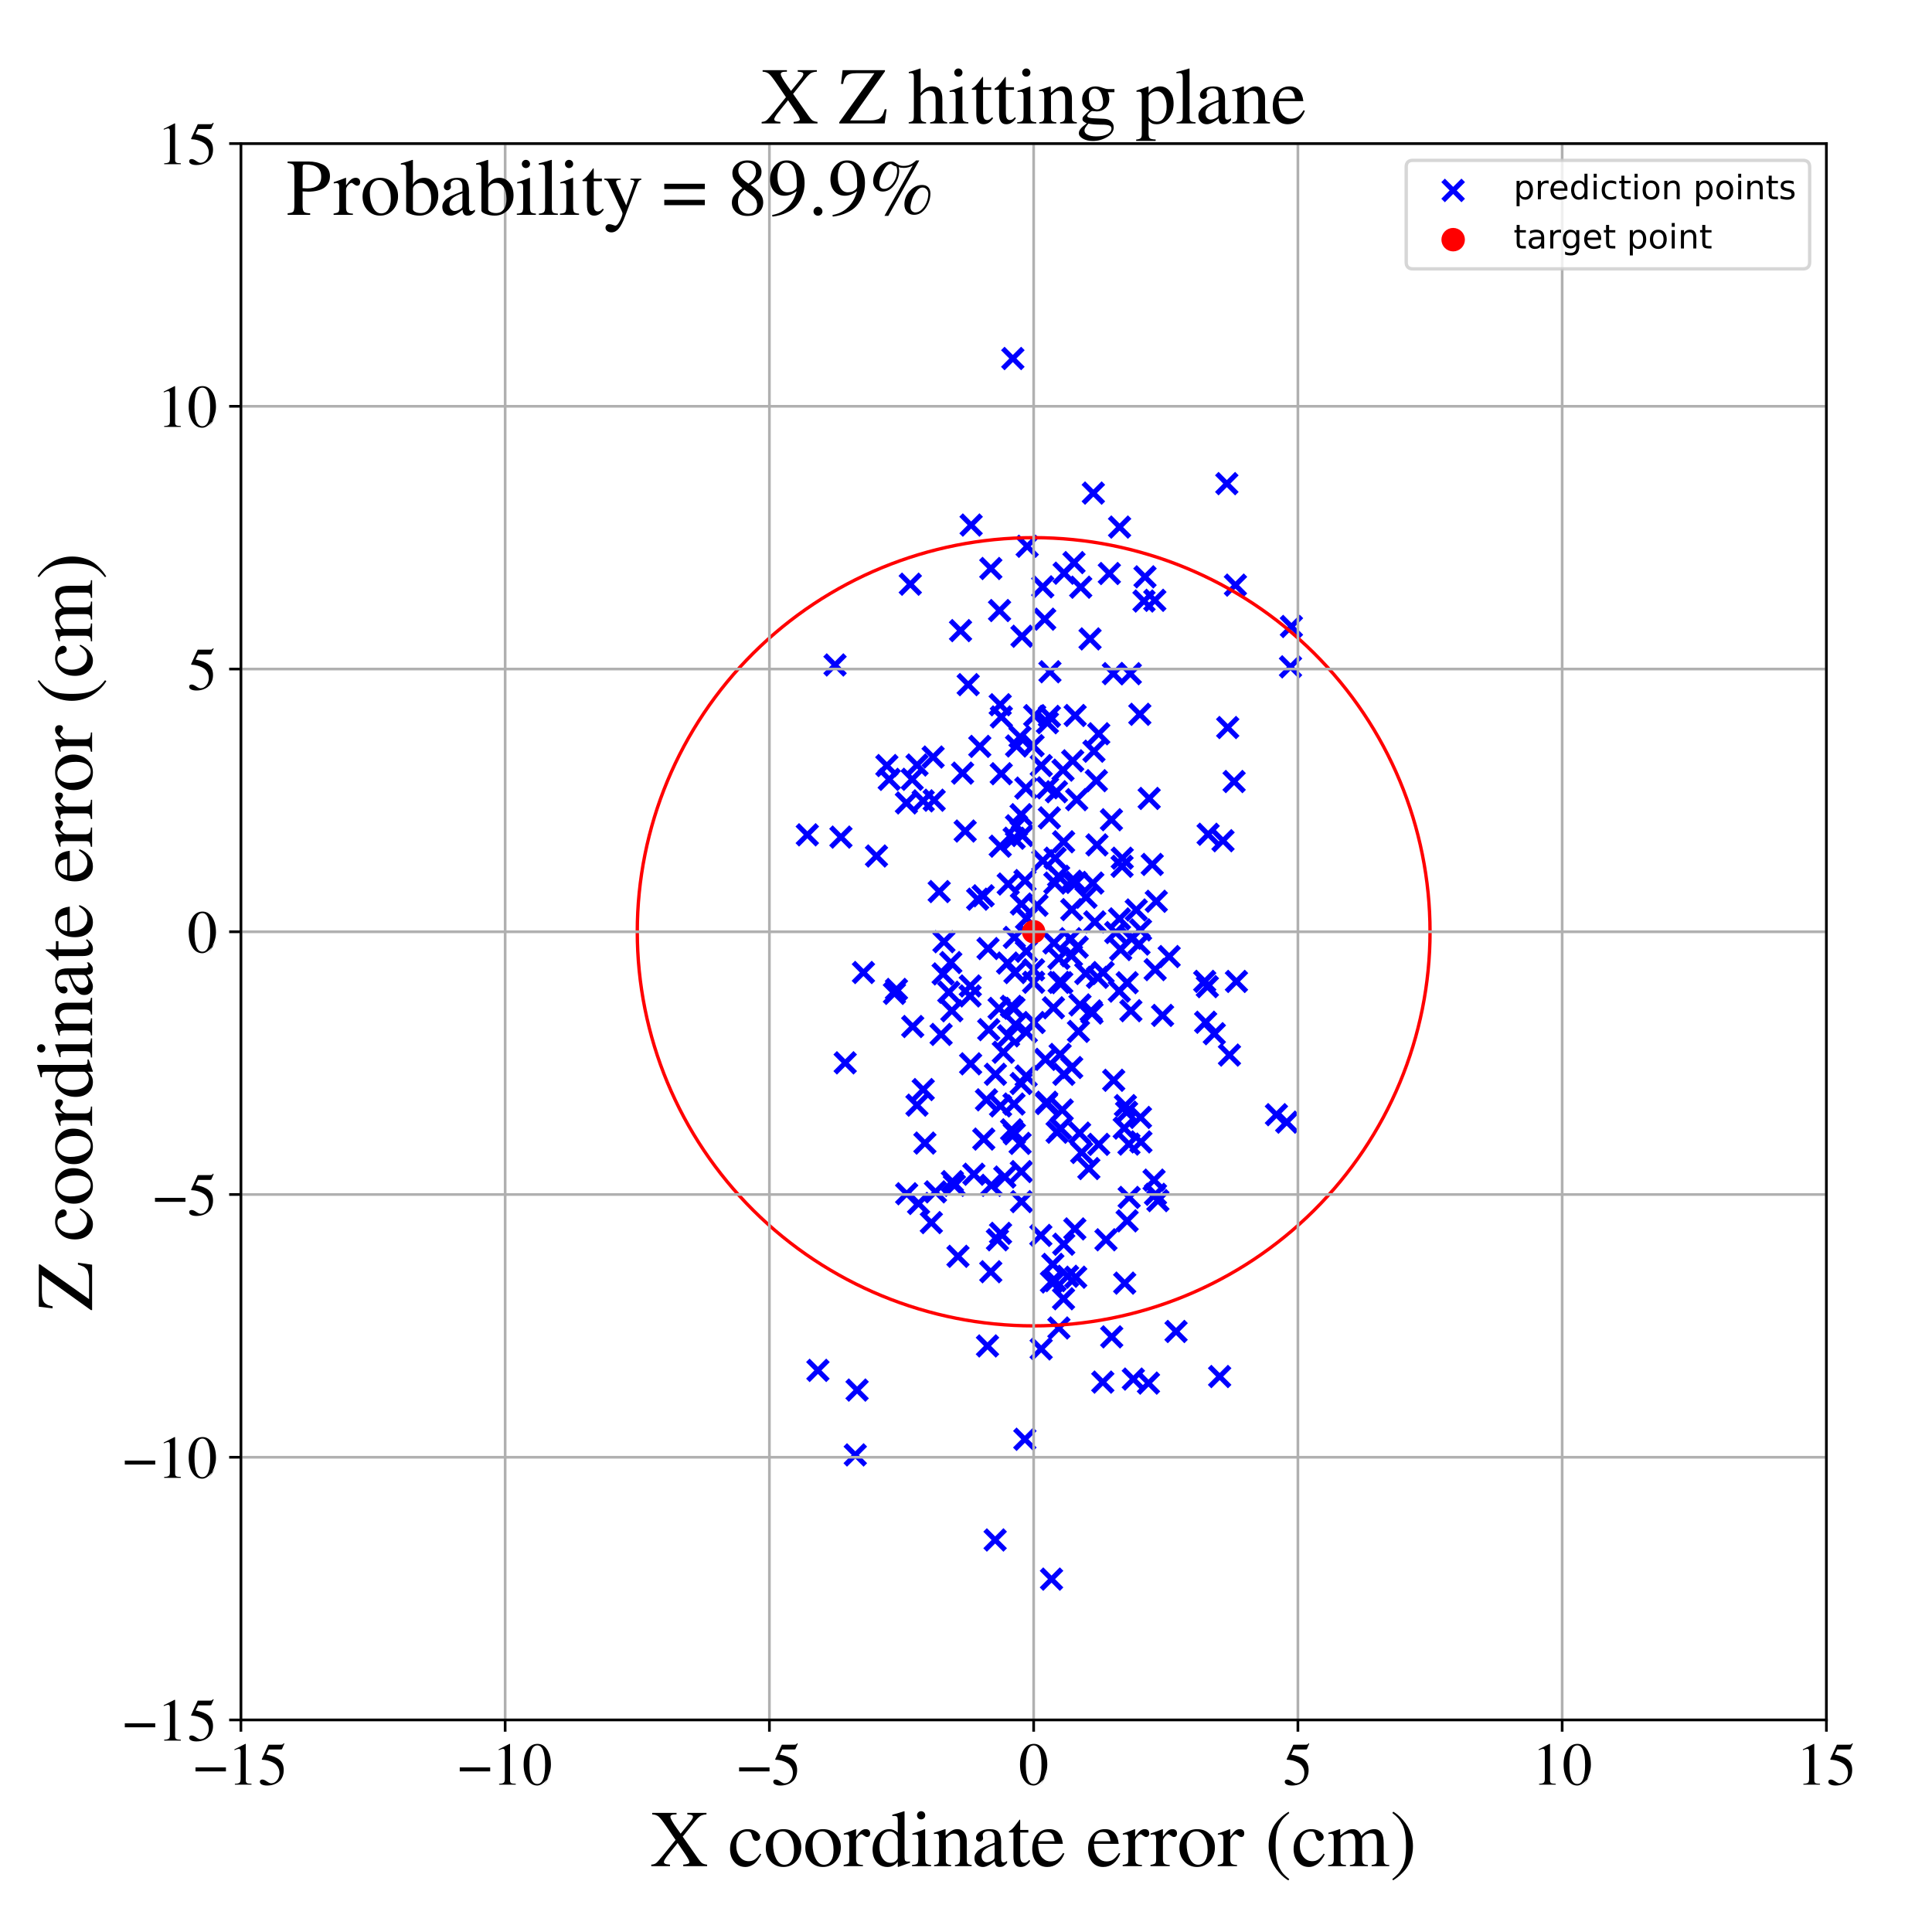 <?xml version="1.0" encoding="utf-8" standalone="no"?>
<!DOCTYPE svg PUBLIC "-//W3C//DTD SVG 1.1//EN"
  "http://www.w3.org/Graphics/SVG/1.1/DTD/svg11.dtd">
<!-- Created with matplotlib (https://matplotlib.org/) -->
<svg height="576pt" version="1.1" viewBox="0 0 576 576" width="576pt" xmlns="http://www.w3.org/2000/svg" xmlns:xlink="http://www.w3.org/1999/xlink">
 <defs>
  <style type="text/css">
*{stroke-linecap:butt;stroke-linejoin:round;}
  </style>
 </defs>
 <g id="figure_1">
  <g id="patch_1">
   <path d="M 0 576 
L 576 576 
L 576 0 
L 0 0 
z
" style="fill:#ffffff;"/>
  </g>
  <g id="axes_1">
   <g id="patch_2">
    <path d="M 71.822 512.784 
L 544.52 512.784 
L 544.52 42.802 
L 71.822 42.802 
z
" style="fill:#ffffff;"/>
   </g>
   <g id="PathCollection_1">
    <defs>
     <path d="M -3 3 
L 3 -3 
M -3 -3 
L 3 3 
" id="ma00d44ead9" style="stroke:#0000ff;stroke-width:1.5;"/>
    </defs>
    <g clip-path="url(#pdd89fa2b88)">
     <use style="fill:#0000ff;stroke:#0000ff;stroke-width:1.5;" x="271.954" xlink:href="#ma00d44ead9" y="232.342"/>
     <use style="fill:#0000ff;stroke:#0000ff;stroke-width:1.5;" x="313.023" xlink:href="#ma00d44ead9" y="200.281"/>
     <use style="fill:#0000ff;stroke:#0000ff;stroke-width:1.5;" x="314.066" xlink:href="#ma00d44ead9" y="300.462"/>
     <use style="fill:#0000ff;stroke:#0000ff;stroke-width:1.5;" x="320.541" xlink:href="#ma00d44ead9" y="213.309"/>
     <use style="fill:#0000ff;stroke:#0000ff;stroke-width:1.5;" x="297.371" xlink:href="#ma00d44ead9" y="369.627"/>
     <use style="fill:#0000ff;stroke:#0000ff;stroke-width:1.5;" x="300.688" xlink:href="#ma00d44ead9" y="308.827"/>
     <use style="fill:#0000ff;stroke:#0000ff;stroke-width:1.5;" x="331.939" xlink:href="#ma00d44ead9" y="200.83"/>
     <use style="fill:#0000ff;stroke:#0000ff;stroke-width:1.5;" x="319.389" xlink:href="#ma00d44ead9" y="262.715"/>
     <use style="fill:#0000ff;stroke:#0000ff;stroke-width:1.5;" x="289.202" xlink:href="#ma00d44ead9" y="296.928"/>
     <use style="fill:#0000ff;stroke:#0000ff;stroke-width:1.5;" x="298.003" xlink:href="#ma00d44ead9" y="182.026"/>
     <use style="fill:#0000ff;stroke:#0000ff;stroke-width:1.5;" x="304.518" xlink:href="#ma00d44ead9" y="269.518"/>
     <use style="fill:#0000ff;stroke:#0000ff;stroke-width:1.5;" x="288.655" xlink:href="#ma00d44ead9" y="204.114"/>
     <use style="fill:#0000ff;stroke:#0000ff;stroke-width:1.5;" x="313.475" xlink:href="#ma00d44ead9" y="382.206"/>
     <use style="fill:#0000ff;stroke:#0000ff;stroke-width:1.5;" x="315.611" xlink:href="#ma00d44ead9" y="261.237"/>
     <use style="fill:#0000ff;stroke:#0000ff;stroke-width:1.5;" x="334.112" xlink:href="#ma00d44ead9" y="283.098"/>
     <use style="fill:#0000ff;stroke:#0000ff;stroke-width:1.5;" x="296.688" xlink:href="#ma00d44ead9" y="459.121"/>
     <use style="fill:#0000ff;stroke:#0000ff;stroke-width:1.5;" x="315.161" xlink:href="#ma00d44ead9" y="337.556"/>
     <use style="fill:#0000ff;stroke:#0000ff;stroke-width:1.5;" x="328.878" xlink:href="#ma00d44ead9" y="289.959"/>
     <use style="fill:#0000ff;stroke:#0000ff;stroke-width:1.5;" x="308.136" xlink:href="#ma00d44ead9" y="289.127"/>
     <use style="fill:#0000ff;stroke:#0000ff;stroke-width:1.5;" x="291.478" xlink:href="#ma00d44ead9" y="268.08"/>
     <use style="fill:#0000ff;stroke:#0000ff;stroke-width:1.5;" x="299.123" xlink:href="#ma00d44ead9" y="313.714"/>
     <use style="fill:#0000ff;stroke:#0000ff;stroke-width:1.5;" x="319.535" xlink:href="#ma00d44ead9" y="271.19"/>
     <use style="fill:#0000ff;stroke:#0000ff;stroke-width:1.5;" x="359.447" xlink:href="#ma00d44ead9" y="304.769"/>
     <use style="fill:#0000ff;stroke:#0000ff;stroke-width:1.5;" x="310.408" xlink:href="#ma00d44ead9" y="402.167"/>
     <use style="fill:#0000ff;stroke:#0000ff;stroke-width:1.5;" x="327.037" xlink:href="#ma00d44ead9" y="251.897"/>
     <use style="fill:#0000ff;stroke:#0000ff;stroke-width:1.5;" x="278.508" xlink:href="#ma00d44ead9" y="238.575"/>
     <use style="fill:#0000ff;stroke:#0000ff;stroke-width:1.5;" x="327.568" xlink:href="#ma00d44ead9" y="341.176"/>
     <use style="fill:#0000ff;stroke:#0000ff;stroke-width:1.5;" x="330.736" xlink:href="#ma00d44ead9" y="170.988"/>
     <use style="fill:#0000ff;stroke:#0000ff;stroke-width:1.5;" x="320.71" xlink:href="#ma00d44ead9" y="380.78"/>
     <use style="fill:#0000ff;stroke:#0000ff;stroke-width:1.5;" x="344.065" xlink:href="#ma00d44ead9" y="351.84"/>
     <use style="fill:#0000ff;stroke:#0000ff;stroke-width:1.5;" x="325.303" xlink:href="#ma00d44ead9" y="301.39"/>
     <use style="fill:#0000ff;stroke:#0000ff;stroke-width:1.5;" x="335.878" xlink:href="#ma00d44ead9" y="331.579"/>
     <use style="fill:#0000ff;stroke:#0000ff;stroke-width:1.5;" x="340.151" xlink:href="#ma00d44ead9" y="340.444"/>
     <use style="fill:#0000ff;stroke:#0000ff;stroke-width:1.5;" x="293.298" xlink:href="#ma00d44ead9" y="339.605"/>
     <use style="fill:#0000ff;stroke:#0000ff;stroke-width:1.5;" x="298.508" xlink:href="#ma00d44ead9" y="230.676"/>
     <use style="fill:#0000ff;stroke:#0000ff;stroke-width:1.5;" x="331.446" xlink:href="#ma00d44ead9" y="398.566"/>
     <use style="fill:#0000ff;stroke:#0000ff;stroke-width:1.5;" x="329.727" xlink:href="#ma00d44ead9" y="369.625"/>
     <use style="fill:#0000ff;stroke:#0000ff;stroke-width:1.5;" x="316.687" xlink:href="#ma00d44ead9" y="330.933"/>
     <use style="fill:#0000ff;stroke:#0000ff;stroke-width:1.5;" x="250.716" xlink:href="#ma00d44ead9" y="249.573"/>
     <use style="fill:#0000ff;stroke:#0000ff;stroke-width:1.5;" x="261.314" xlink:href="#ma00d44ead9" y="255.204"/>
     <use style="fill:#0000ff;stroke:#0000ff;stroke-width:1.5;" x="336.035" xlink:href="#ma00d44ead9" y="363.981"/>
     <use style="fill:#0000ff;stroke:#0000ff;stroke-width:1.5;" x="316.064" xlink:href="#ma00d44ead9" y="314.362"/>
     <use style="fill:#0000ff;stroke:#0000ff;stroke-width:1.5;" x="304.492" xlink:href="#ma00d44ead9" y="349.291"/>
     <use style="fill:#0000ff;stroke:#0000ff;stroke-width:1.5;" x="305.58" xlink:href="#ma00d44ead9" y="262.527"/>
     <use style="fill:#0000ff;stroke:#0000ff;stroke-width:1.5;" x="310.437" xlink:href="#ma00d44ead9" y="228.253"/>
     <use style="fill:#0000ff;stroke:#0000ff;stroke-width:1.5;" x="240.692" xlink:href="#ma00d44ead9" y="248.893"/>
     <use style="fill:#0000ff;stroke:#0000ff;stroke-width:1.5;" x="302.41" xlink:href="#ma00d44ead9" y="338.018"/>
     <use style="fill:#0000ff;stroke:#0000ff;stroke-width:1.5;" x="308.479" xlink:href="#ma00d44ead9" y="213.355"/>
     <use style="fill:#0000ff;stroke:#0000ff;stroke-width:1.5;" x="345.21" xlink:href="#ma00d44ead9" y="357.955"/>
     <use style="fill:#0000ff;stroke:#0000ff;stroke-width:1.5;" x="344.736" xlink:href="#ma00d44ead9" y="268.711"/>
     <use style="fill:#0000ff;stroke:#0000ff;stroke-width:1.5;" x="343.528" xlink:href="#ma00d44ead9" y="257.72"/>
     <use style="fill:#0000ff;stroke:#0000ff;stroke-width:1.5;" x="313.885" xlink:href="#ma00d44ead9" y="376.963"/>
     <use style="fill:#0000ff;stroke:#0000ff;stroke-width:1.5;" x="301.965" xlink:href="#ma00d44ead9" y="106.886"/>
     <use style="fill:#0000ff;stroke:#0000ff;stroke-width:1.5;" x="280.01" xlink:href="#ma00d44ead9" y="265.81"/>
     <use style="fill:#0000ff;stroke:#0000ff;stroke-width:1.5;" x="336.054" xlink:href="#ma00d44ead9" y="292.982"/>
     <use style="fill:#0000ff;stroke:#0000ff;stroke-width:1.5;" x="302.308" xlink:href="#ma00d44ead9" y="329.153"/>
     <use style="fill:#0000ff;stroke:#0000ff;stroke-width:1.5;" x="298.534" xlink:href="#ma00d44ead9" y="213.752"/>
     <use style="fill:#0000ff;stroke:#0000ff;stroke-width:1.5;" x="298.302" xlink:href="#ma00d44ead9" y="329.715"/>
     <use style="fill:#0000ff;stroke:#0000ff;stroke-width:1.5;" x="294.409" xlink:href="#ma00d44ead9" y="401.271"/>
     <use style="fill:#0000ff;stroke:#0000ff;stroke-width:1.5;" x="368.327" xlink:href="#ma00d44ead9" y="174.451"/>
     <use style="fill:#0000ff;stroke:#0000ff;stroke-width:1.5;" x="283.935" xlink:href="#ma00d44ead9" y="352.279"/>
     <use style="fill:#0000ff;stroke:#0000ff;stroke-width:1.5;" x="290.341" xlink:href="#ma00d44ead9" y="350.082"/>
     <use style="fill:#0000ff;stroke:#0000ff;stroke-width:1.5;" x="326.864" xlink:href="#ma00d44ead9" y="232.751"/>
     <use style="fill:#0000ff;stroke:#0000ff;stroke-width:1.5;" x="359.958" xlink:href="#ma00d44ead9" y="294.154"/>
     <use style="fill:#0000ff;stroke:#0000ff;stroke-width:1.5;" x="322.483" xlink:href="#ma00d44ead9" y="343.601"/>
     <use style="fill:#0000ff;stroke:#0000ff;stroke-width:1.5;" x="297.865" xlink:href="#ma00d44ead9" y="300.636"/>
     <use style="fill:#0000ff;stroke:#0000ff;stroke-width:1.5;" x="333.789" xlink:href="#ma00d44ead9" y="157.144"/>
     <use style="fill:#0000ff;stroke:#0000ff;stroke-width:1.5;" x="319.184" xlink:href="#ma00d44ead9" y="279.857"/>
     <use style="fill:#0000ff;stroke:#0000ff;stroke-width:1.5;" x="309.162" xlink:href="#ma00d44ead9" y="269.9"/>
     <use style="fill:#0000ff;stroke:#0000ff;stroke-width:1.5;" x="304.424" xlink:href="#ma00d44ead9" y="242.882"/>
     <use style="fill:#0000ff;stroke:#0000ff;stroke-width:1.5;" x="-1" xlink:href="#ma00d44ead9" y="276.346"/>
     <use style="fill:#0000ff;stroke:#0000ff;stroke-width:1.5;" x="-1" xlink:href="#ma00d44ead9" y="281.135"/>
     <use style="fill:#0000ff;stroke:#0000ff;stroke-width:1.5;" x="281.421" xlink:href="#ma00d44ead9" y="280.757"/>
     <use style="fill:#0000ff;stroke:#0000ff;stroke-width:1.5;" x="324.98" xlink:href="#ma00d44ead9" y="190.481"/>
     <use style="fill:#0000ff;stroke:#0000ff;stroke-width:1.5;" x="277.668" xlink:href="#ma00d44ead9" y="364.504"/>
     <use style="fill:#0000ff;stroke:#0000ff;stroke-width:1.5;" x="273.399" xlink:href="#ma00d44ead9" y="228.08"/>
     <use style="fill:#0000ff;stroke:#0000ff;stroke-width:1.5;" x="305.979" xlink:href="#ma00d44ead9" y="307.679"/>
     <use style="fill:#0000ff;stroke:#0000ff;stroke-width:1.5;" x="289.381" xlink:href="#ma00d44ead9" y="317.166"/>
     <use style="fill:#0000ff;stroke:#0000ff;stroke-width:1.5;" x="301.597" xlink:href="#ma00d44ead9" y="336.845"/>
     <use style="fill:#0000ff;stroke:#0000ff;stroke-width:1.5;" x="282.871" xlink:href="#ma00d44ead9" y="295.815"/>
     <use style="fill:#0000ff;stroke:#0000ff;stroke-width:1.5;" x="283.469" xlink:href="#ma00d44ead9" y="286.979"/>
     <use style="fill:#0000ff;stroke:#0000ff;stroke-width:1.5;" x="26.396" xlink:href="#ma00d44ead9" y="450.331"/>
     <use style="fill:#0000ff;stroke:#0000ff;stroke-width:1.5;" x="298.203" xlink:href="#ma00d44ead9" y="252.279"/>
     <use style="fill:#0000ff;stroke:#0000ff;stroke-width:1.5;" x="267.267" xlink:href="#ma00d44ead9" y="294.986"/>
     <use style="fill:#0000ff;stroke:#0000ff;stroke-width:1.5;" x="275.746" xlink:href="#ma00d44ead9" y="340.792"/>
     <use style="fill:#0000ff;stroke:#0000ff;stroke-width:1.5;" x="284.547" xlink:href="#ma00d44ead9" y="353.386"/>
     <use style="fill:#0000ff;stroke:#0000ff;stroke-width:1.5;" x="314.489" xlink:href="#ma00d44ead9" y="263.273"/>
     <use style="fill:#0000ff;stroke:#0000ff;stroke-width:1.5;" x="336.585" xlink:href="#ma00d44ead9" y="341.099"/>
     <use style="fill:#0000ff;stroke:#0000ff;stroke-width:1.5;" x="350.626" xlink:href="#ma00d44ead9" y="396.96"/>
     <use style="fill:#0000ff;stroke:#0000ff;stroke-width:1.5;" x="281.181" xlink:href="#ma00d44ead9" y="290.355"/>
     <use style="fill:#0000ff;stroke:#0000ff;stroke-width:1.5;" x="271.394" xlink:href="#ma00d44ead9" y="174.17"/>
     <use style="fill:#0000ff;stroke:#0000ff;stroke-width:1.5;" x="280.58" xlink:href="#ma00d44ead9" y="308.394"/>
     <use style="fill:#0000ff;stroke:#0000ff;stroke-width:1.5;" x="341.364" xlink:href="#ma00d44ead9" y="171.977"/>
     <use style="fill:#0000ff;stroke:#0000ff;stroke-width:1.5;" x="323.767" xlink:href="#ma00d44ead9" y="267.517"/>
     <use style="fill:#0000ff;stroke:#0000ff;stroke-width:1.5;" x="254.992" xlink:href="#ma00d44ead9" y="433.761"/>
     <use style="fill:#0000ff;stroke:#0000ff;stroke-width:1.5;" x="335.53" xlink:href="#ma00d44ead9" y="329.619"/>
     <use style="fill:#0000ff;stroke:#0000ff;stroke-width:1.5;" x="273.382" xlink:href="#ma00d44ead9" y="329.489"/>
     <use style="fill:#0000ff;stroke:#0000ff;stroke-width:1.5;" x="289.531" xlink:href="#ma00d44ead9" y="156.54"/>
     <use style="fill:#0000ff;stroke:#0000ff;stroke-width:1.5;" x="286.371" xlink:href="#ma00d44ead9" y="188.009"/>
     <use style="fill:#0000ff;stroke:#0000ff;stroke-width:1.5;" x="321.874" xlink:href="#ma00d44ead9" y="337.821"/>
     <use style="fill:#0000ff;stroke:#0000ff;stroke-width:1.5;" x="336.988" xlink:href="#ma00d44ead9" y="200.853"/>
     <use style="fill:#0000ff;stroke:#0000ff;stroke-width:1.5;" x="339.588" xlink:href="#ma00d44ead9" y="281.467"/>
     <use style="fill:#0000ff;stroke:#0000ff;stroke-width:1.5;" x="265.113" xlink:href="#ma00d44ead9" y="232.358"/>
     <use style="fill:#0000ff;stroke:#0000ff;stroke-width:1.5;" x="248.953" xlink:href="#ma00d44ead9" y="198.25"/>
     <use style="fill:#0000ff;stroke:#0000ff;stroke-width:1.5;" x="310.313" xlink:href="#ma00d44ead9" y="368.318"/>
     <use style="fill:#0000ff;stroke:#0000ff;stroke-width:1.5;" x="340.034" xlink:href="#ma00d44ead9" y="277.238"/>
     <use style="fill:#0000ff;stroke:#0000ff;stroke-width:1.5;" x="302.591" xlink:href="#ma00d44ead9" y="289.962"/>
     <use style="fill:#0000ff;stroke:#0000ff;stroke-width:1.5;" x="333.767" xlink:href="#ma00d44ead9" y="273.95"/>
     <use style="fill:#0000ff;stroke:#0000ff;stroke-width:1.5;" x="342.61" xlink:href="#ma00d44ead9" y="238.041"/>
     <use style="fill:#0000ff;stroke:#0000ff;stroke-width:1.5;" x="334.589" xlink:href="#ma00d44ead9" y="255.864"/>
     <use style="fill:#0000ff;stroke:#0000ff;stroke-width:1.5;" x="300.391" xlink:href="#ma00d44ead9" y="287.118"/>
     <use style="fill:#0000ff;stroke:#0000ff;stroke-width:1.5;" x="296.774" xlink:href="#ma00d44ead9" y="320.286"/>
     <use style="fill:#0000ff;stroke:#0000ff;stroke-width:1.5;" x="304.683" xlink:href="#ma00d44ead9" y="189.695"/>
     <use style="fill:#0000ff;stroke:#0000ff;stroke-width:1.5;" x="302.417" xlink:href="#ma00d44ead9" y="279.474"/>
     <use style="fill:#0000ff;stroke:#0000ff;stroke-width:1.5;" x="294.568" xlink:href="#ma00d44ead9" y="282.798"/>
     <use style="fill:#0000ff;stroke:#0000ff;stroke-width:1.5;" x="321.531" xlink:href="#ma00d44ead9" y="307.493"/>
     <use style="fill:#0000ff;stroke:#0000ff;stroke-width:1.5;" x="317.101" xlink:href="#ma00d44ead9" y="250.966"/>
     <use style="fill:#0000ff;stroke:#0000ff;stroke-width:1.5;" x="304.814" xlink:href="#ma00d44ead9" y="249.096"/>
     <use style="fill:#0000ff;stroke:#0000ff;stroke-width:1.5;" x="317.136" xlink:href="#ma00d44ead9" y="370.95"/>
     <use style="fill:#0000ff;stroke:#0000ff;stroke-width:1.5;" x="311.464" xlink:href="#ma00d44ead9" y="184.601"/>
     <use style="fill:#0000ff;stroke:#0000ff;stroke-width:1.5;" x="321.001" xlink:href="#ma00d44ead9" y="238.407"/>
     <use style="fill:#0000ff;stroke:#0000ff;stroke-width:1.5;" x="294.103" xlink:href="#ma00d44ead9" y="327.9"/>
     <use style="fill:#0000ff;stroke:#0000ff;stroke-width:1.5;" x="320.198" xlink:href="#ma00d44ead9" y="167.732"/>
     <use style="fill:#0000ff;stroke:#0000ff;stroke-width:1.5;" x="339.822" xlink:href="#ma00d44ead9" y="212.962"/>
     <use style="fill:#0000ff;stroke:#0000ff;stroke-width:1.5;" x="303.05" xlink:href="#ma00d44ead9" y="246.196"/>
     <use style="fill:#0000ff;stroke:#0000ff;stroke-width:1.5;" x="304.133" xlink:href="#ma00d44ead9" y="340.883"/>
     <use style="fill:#0000ff;stroke:#0000ff;stroke-width:1.5;" x="327.578" xlink:href="#ma00d44ead9" y="218.758"/>
     <use style="fill:#0000ff;stroke:#0000ff;stroke-width:1.5;" x="368.627" xlink:href="#ma00d44ead9" y="292.6"/>
     <use style="fill:#0000ff;stroke:#0000ff;stroke-width:1.5;" x="322.203" xlink:href="#ma00d44ead9" y="175.065"/>
     <use style="fill:#0000ff;stroke:#0000ff;stroke-width:1.5;" x="316.558" xlink:href="#ma00d44ead9" y="292.969"/>
     <use style="fill:#0000ff;stroke:#0000ff;stroke-width:1.5;" x="295.4" xlink:href="#ma00d44ead9" y="169.491"/>
     <use style="fill:#0000ff;stroke:#0000ff;stroke-width:1.5;" x="306.044" xlink:href="#ma00d44ead9" y="273.859"/>
     <use style="fill:#0000ff;stroke:#0000ff;stroke-width:1.5;" x="295.568" xlink:href="#ma00d44ead9" y="353.387"/>
     <use style="fill:#0000ff;stroke:#0000ff;stroke-width:1.5;" x="313.501" xlink:href="#ma00d44ead9" y="470.795"/>
     <use style="fill:#0000ff;stroke:#0000ff;stroke-width:1.5;" x="243.852" xlink:href="#ma00d44ead9" y="408.559"/>
     <use style="fill:#0000ff;stroke:#0000ff;stroke-width:1.5;" x="365.76" xlink:href="#ma00d44ead9" y="144.189"/>
     <use style="fill:#0000ff;stroke:#0000ff;stroke-width:1.5;" x="338.759" xlink:href="#ma00d44ead9" y="271.293"/>
     <use style="fill:#0000ff;stroke:#0000ff;stroke-width:1.5;" x="317.263" xlink:href="#ma00d44ead9" y="170.889"/>
     <use style="fill:#0000ff;stroke:#0000ff;stroke-width:1.5;" x="300.589" xlink:href="#ma00d44ead9" y="263.563"/>
     <use style="fill:#0000ff;stroke:#0000ff;stroke-width:1.5;" x="327.2" xlink:href="#ma00d44ead9" y="291.374"/>
     <use style="fill:#0000ff;stroke:#0000ff;stroke-width:1.5;" x="380.552" xlink:href="#ma00d44ead9" y="332.329"/>
     <use style="fill:#0000ff;stroke:#0000ff;stroke-width:1.5;" x="315.763" xlink:href="#ma00d44ead9" y="292.882"/>
     <use style="fill:#0000ff;stroke:#0000ff;stroke-width:1.5;" x="302.759" xlink:href="#ma00d44ead9" y="305.467"/>
     <use style="fill:#0000ff;stroke:#0000ff;stroke-width:1.5;" x="366.025" xlink:href="#ma00d44ead9" y="216.906"/>
     <use style="fill:#0000ff;stroke:#0000ff;stroke-width:1.5;" x="289.284" xlink:href="#ma00d44ead9" y="293.957"/>
     <use style="fill:#0000ff;stroke:#0000ff;stroke-width:1.5;" x="312.308" xlink:href="#ma00d44ead9" y="234.877"/>
     <use style="fill:#0000ff;stroke:#0000ff;stroke-width:1.5;" x="320.855" xlink:href="#ma00d44ead9" y="263.078"/>
     <use style="fill:#0000ff;stroke:#0000ff;stroke-width:1.5;" x="251.985" xlink:href="#ma00d44ead9" y="316.87"/>
     <use style="fill:#0000ff;stroke:#0000ff;stroke-width:1.5;" x="257.427" xlink:href="#ma00d44ead9" y="289.939"/>
     <use style="fill:#0000ff;stroke:#0000ff;stroke-width:1.5;" x="344.393" xlink:href="#ma00d44ead9" y="289.08"/>
     <use style="fill:#0000ff;stroke:#0000ff;stroke-width:1.5;" x="278.894" xlink:href="#ma00d44ead9" y="355.338"/>
     <use style="fill:#0000ff;stroke:#0000ff;stroke-width:1.5;" x="334.527" xlink:href="#ma00d44ead9" y="258.286"/>
     <use style="fill:#0000ff;stroke:#0000ff;stroke-width:1.5;" x="383.616" xlink:href="#ma00d44ead9" y="334.551"/>
     <use style="fill:#0000ff;stroke:#0000ff;stroke-width:1.5;" x="362.031" xlink:href="#ma00d44ead9" y="308.186"/>
     <use style="fill:#0000ff;stroke:#0000ff;stroke-width:1.5;" x="331.359" xlink:href="#ma00d44ead9" y="244.394"/>
     <use style="fill:#0000ff;stroke:#0000ff;stroke-width:1.5;" x="286.981" xlink:href="#ma00d44ead9" y="230.494"/>
     <use style="fill:#0000ff;stroke:#0000ff;stroke-width:1.5;" x="335.169" xlink:href="#ma00d44ead9" y="336.335"/>
     <use style="fill:#0000ff;stroke:#0000ff;stroke-width:1.5;" x="264.404" xlink:href="#ma00d44ead9" y="228.239"/>
     <use style="fill:#0000ff;stroke:#0000ff;stroke-width:1.5;" x="287.752" xlink:href="#ma00d44ead9" y="247.764"/>
     <use style="fill:#0000ff;stroke:#0000ff;stroke-width:1.5;" x="321.15" xlink:href="#ma00d44ead9" y="282.373"/>
     <use style="fill:#0000ff;stroke:#0000ff;stroke-width:1.5;" x="305.844" xlink:href="#ma00d44ead9" y="234.959"/>
     <use style="fill:#0000ff;stroke:#0000ff;stroke-width:1.5;" x="308.152" xlink:href="#ma00d44ead9" y="292.846"/>
     <use style="fill:#0000ff;stroke:#0000ff;stroke-width:1.5;" x="305.993" xlink:href="#ma00d44ead9" y="283.616"/>
     <use style="fill:#0000ff;stroke:#0000ff;stroke-width:1.5;" x="326.148" xlink:href="#ma00d44ead9" y="223.957"/>
     <use style="fill:#0000ff;stroke:#0000ff;stroke-width:1.5;" x="319.448" xlink:href="#ma00d44ead9" y="284.929"/>
     <use style="fill:#0000ff;stroke:#0000ff;stroke-width:1.5;" x="325.966" xlink:href="#ma00d44ead9" y="147.009"/>
     <use style="fill:#0000ff;stroke:#0000ff;stroke-width:1.5;" x="28.148" xlink:href="#ma00d44ead9" y="383.583"/>
     <use style="fill:#0000ff;stroke:#0000ff;stroke-width:1.5;" x="384.747" xlink:href="#ma00d44ead9" y="198.807"/>
     <use style="fill:#0000ff;stroke:#0000ff;stroke-width:1.5;" x="292.114" xlink:href="#ma00d44ead9" y="222.527"/>
     <use style="fill:#0000ff;stroke:#0000ff;stroke-width:1.5;" x="314.957" xlink:href="#ma00d44ead9" y="236.047"/>
     <use style="fill:#0000ff;stroke:#0000ff;stroke-width:1.5;" x="305.934" xlink:href="#ma00d44ead9" y="320.815"/>
     <use style="fill:#0000ff;stroke:#0000ff;stroke-width:1.5;" x="367.933" xlink:href="#ma00d44ead9" y="233.001"/>
     <use style="fill:#0000ff;stroke:#0000ff;stroke-width:1.5;" x="344.491" xlink:href="#ma00d44ead9" y="356.07"/>
     <use style="fill:#0000ff;stroke:#0000ff;stroke-width:1.5;" x="293.114" xlink:href="#ma00d44ead9" y="267.066"/>
     <use style="fill:#0000ff;stroke:#0000ff;stroke-width:1.5;" x="304.112" xlink:href="#ma00d44ead9" y="219.73"/>
     <use style="fill:#0000ff;stroke:#0000ff;stroke-width:1.5;" x="363.62" xlink:href="#ma00d44ead9" y="410.394"/>
     <use style="fill:#0000ff;stroke:#0000ff;stroke-width:1.5;" x="295.389" xlink:href="#ma00d44ead9" y="379.15"/>
     <use style="fill:#0000ff;stroke:#0000ff;stroke-width:1.5;" x="319.813" xlink:href="#ma00d44ead9" y="226.83"/>
     <use style="fill:#0000ff;stroke:#0000ff;stroke-width:1.5;" x="316.181" xlink:href="#ma00d44ead9" y="336.437"/>
     <use style="fill:#0000ff;stroke:#0000ff;stroke-width:1.5;" x="273.856" xlink:href="#ma00d44ead9" y="358.799"/>
     <use style="fill:#0000ff;stroke:#0000ff;stroke-width:1.5;" x="360.185" xlink:href="#ma00d44ead9" y="248.725"/>
     <use style="fill:#0000ff;stroke:#0000ff;stroke-width:1.5;" x="283.78" xlink:href="#ma00d44ead9" y="301.344"/>
     <use style="fill:#0000ff;stroke:#0000ff;stroke-width:1.5;" x="302.354" xlink:href="#ma00d44ead9" y="249.908"/>
     <use style="fill:#0000ff;stroke:#0000ff;stroke-width:1.5;" x="303.077" xlink:href="#ma00d44ead9" y="222.395"/>
     <use style="fill:#0000ff;stroke:#0000ff;stroke-width:1.5;" x="314.574" xlink:href="#ma00d44ead9" y="381.806"/>
     <use style="fill:#0000ff;stroke:#0000ff;stroke-width:1.5;" x="321.982" xlink:href="#ma00d44ead9" y="299.603"/>
     <use style="fill:#0000ff;stroke:#0000ff;stroke-width:1.5;" x="275.248" xlink:href="#ma00d44ead9" y="324.843"/>
     <use style="fill:#0000ff;stroke:#0000ff;stroke-width:1.5;" x="312.268" xlink:href="#ma00d44ead9" y="215.474"/>
     <use style="fill:#0000ff;stroke:#0000ff;stroke-width:1.5;" x="325.808" xlink:href="#ma00d44ead9" y="263.268"/>
     <use style="fill:#0000ff;stroke:#0000ff;stroke-width:1.5;" x="311.958" xlink:href="#ma00d44ead9" y="329.006"/>
     <use style="fill:#0000ff;stroke:#0000ff;stroke-width:1.5;" x="332.641" xlink:href="#ma00d44ead9" y="278.022"/>
     <use style="fill:#0000ff;stroke:#0000ff;stroke-width:1.5;" x="323.705" xlink:href="#ma00d44ead9" y="290.238"/>
     <use style="fill:#0000ff;stroke:#0000ff;stroke-width:1.5;" x="270.235" xlink:href="#ma00d44ead9" y="239.38"/>
     <use style="fill:#0000ff;stroke:#0000ff;stroke-width:1.5;" x="304.539" xlink:href="#ma00d44ead9" y="358.248"/>
     <use style="fill:#0000ff;stroke:#0000ff;stroke-width:1.5;" x="346.607" xlink:href="#ma00d44ead9" y="302.73"/>
     <use style="fill:#0000ff;stroke:#0000ff;stroke-width:1.5;" x="285.607" xlink:href="#ma00d44ead9" y="374.553"/>
     <use style="fill:#0000ff;stroke:#0000ff;stroke-width:1.5;" x="278.198" xlink:href="#ma00d44ead9" y="225.7"/>
     <use style="fill:#0000ff;stroke:#0000ff;stroke-width:1.5;" x="314.211" xlink:href="#ma00d44ead9" y="281.131"/>
     <use style="fill:#0000ff;stroke:#0000ff;stroke-width:1.5;" x="318.287" xlink:href="#ma00d44ead9" y="380.508"/>
     <use style="fill:#0000ff;stroke:#0000ff;stroke-width:1.5;" x="326.396" xlink:href="#ma00d44ead9" y="274.847"/>
     <use style="fill:#0000ff;stroke:#0000ff;stroke-width:1.5;" x="336.645" xlink:href="#ma00d44ead9" y="356.995"/>
     <use style="fill:#0000ff;stroke:#0000ff;stroke-width:1.5;" x="344.293" xlink:href="#ma00d44ead9" y="178.979"/>
     <use style="fill:#0000ff;stroke:#0000ff;stroke-width:1.5;" x="328.785" xlink:href="#ma00d44ead9" y="412.057"/>
     <use style="fill:#0000ff;stroke:#0000ff;stroke-width:1.5;" x="337.16" xlink:href="#ma00d44ead9" y="301.332"/>
     <use style="fill:#0000ff;stroke:#0000ff;stroke-width:1.5;" x="316.925" xlink:href="#ma00d44ead9" y="229.604"/>
     <use style="fill:#0000ff;stroke:#0000ff;stroke-width:1.5;" x="320.444" xlink:href="#ma00d44ead9" y="366.384"/>
     <use style="fill:#0000ff;stroke:#0000ff;stroke-width:1.5;" x="306.237" xlink:href="#ma00d44ead9" y="162.865"/>
     <use style="fill:#0000ff;stroke:#0000ff;stroke-width:1.5;" x="341.068" xlink:href="#ma00d44ead9" y="179.189"/>
     <use style="fill:#0000ff;stroke:#0000ff;stroke-width:1.5;" x="307.997" xlink:href="#ma00d44ead9" y="222.302"/>
     <use style="fill:#0000ff;stroke:#0000ff;stroke-width:1.5;" x="317.175" xlink:href="#ma00d44ead9" y="320.292"/>
     <use style="fill:#0000ff;stroke:#0000ff;stroke-width:1.5;" x="272.114" xlink:href="#ma00d44ead9" y="306.042"/>
     <use style="fill:#0000ff;stroke:#0000ff;stroke-width:1.5;" x="385.016" xlink:href="#ma00d44ead9" y="186.78"/>
     <use style="fill:#0000ff;stroke:#0000ff;stroke-width:1.5;" x="266.667" xlink:href="#ma00d44ead9" y="296.159"/>
     <use style="fill:#0000ff;stroke:#0000ff;stroke-width:1.5;" x="275.241" xlink:href="#ma00d44ead9" y="238.765"/>
     <use style="fill:#0000ff;stroke:#0000ff;stroke-width:1.5;" x="359.17" xlink:href="#ma00d44ead9" y="292.58"/>
     <use style="fill:#0000ff;stroke:#0000ff;stroke-width:1.5;" x="337.889" xlink:href="#ma00d44ead9" y="411.156"/>
     <use style="fill:#0000ff;stroke:#0000ff;stroke-width:1.5;" x="335.316" xlink:href="#ma00d44ead9" y="382.547"/>
     <use style="fill:#0000ff;stroke:#0000ff;stroke-width:1.5;" x="270.314" xlink:href="#ma00d44ead9" y="355.902"/>
     <use style="fill:#0000ff;stroke:#0000ff;stroke-width:1.5;" x="315.695" xlink:href="#ma00d44ead9" y="395.921"/>
     <use style="fill:#0000ff;stroke:#0000ff;stroke-width:1.5;" x="308.317" xlink:href="#ma00d44ead9" y="304.846"/>
     <use style="fill:#0000ff;stroke:#0000ff;stroke-width:1.5;" x="294.775" xlink:href="#ma00d44ead9" y="306.976"/>
     <use style="fill:#0000ff;stroke:#0000ff;stroke-width:1.5;" x="298.304" xlink:href="#ma00d44ead9" y="367.71"/>
     <use style="fill:#0000ff;stroke:#0000ff;stroke-width:1.5;" x="312.073" xlink:href="#ma00d44ead9" y="328.619"/>
     <use style="fill:#0000ff;stroke:#0000ff;stroke-width:1.5;" x="305.546" xlink:href="#ma00d44ead9" y="429.093"/>
     <use style="fill:#0000ff;stroke:#0000ff;stroke-width:1.5;" x="311.667" xlink:href="#ma00d44ead9" y="315.835"/>
     <use style="fill:#0000ff;stroke:#0000ff;stroke-width:1.5;" x="319.513" xlink:href="#ma00d44ead9" y="318.271"/>
     <use style="fill:#0000ff;stroke:#0000ff;stroke-width:1.5;" x="301.536" xlink:href="#ma00d44ead9" y="300.031"/>
     <use style="fill:#0000ff;stroke:#0000ff;stroke-width:1.5;" x="298.196" xlink:href="#ma00d44ead9" y="210.106"/>
     <use style="fill:#0000ff;stroke:#0000ff;stroke-width:1.5;" x="312.87" xlink:href="#ma00d44ead9" y="213.578"/>
     <use style="fill:#0000ff;stroke:#0000ff;stroke-width:1.5;" x="255.527" xlink:href="#ma00d44ead9" y="414.433"/>
     <use style="fill:#0000ff;stroke:#0000ff;stroke-width:1.5;" x="342.397" xlink:href="#ma00d44ead9" y="412.353"/>
     <use style="fill:#0000ff;stroke:#0000ff;stroke-width:1.5;" x="302.3" xlink:href="#ma00d44ead9" y="300.572"/>
     <use style="fill:#0000ff;stroke:#0000ff;stroke-width:1.5;" x="312.854" xlink:href="#ma00d44ead9" y="243.836"/>
     <use style="fill:#0000ff;stroke:#0000ff;stroke-width:1.5;" x="317.076" xlink:href="#ma00d44ead9" y="387.203"/>
     <use style="fill:#0000ff;stroke:#0000ff;stroke-width:1.5;" x="333.71" xlink:href="#ma00d44ead9" y="295.496"/>
     <use style="fill:#0000ff;stroke:#0000ff;stroke-width:1.5;" x="299.566" xlink:href="#ma00d44ead9" y="350.916"/>
     <use style="fill:#0000ff;stroke:#0000ff;stroke-width:1.5;" x="337.269" xlink:href="#ma00d44ead9" y="279.735"/>
     <use style="fill:#0000ff;stroke:#0000ff;stroke-width:1.5;" x="314.568" xlink:href="#ma00d44ead9" y="255.851"/>
     <use style="fill:#0000ff;stroke:#0000ff;stroke-width:1.5;" x="304.45" xlink:href="#ma00d44ead9" y="323.034"/>
     <use style="fill:#0000ff;stroke:#0000ff;stroke-width:1.5;" x="324.626" xlink:href="#ma00d44ead9" y="348.387"/>
     <use style="fill:#0000ff;stroke:#0000ff;stroke-width:1.5;" x="310.91" xlink:href="#ma00d44ead9" y="256.624"/>
     <use style="fill:#0000ff;stroke:#0000ff;stroke-width:1.5;" x="310.889" xlink:href="#ma00d44ead9" y="174.958"/>
     <use style="fill:#0000ff;stroke:#0000ff;stroke-width:1.5;" x="364.624" xlink:href="#ma00d44ead9" y="250.649"/>
     <use style="fill:#0000ff;stroke:#0000ff;stroke-width:1.5;" x="366.546" xlink:href="#ma00d44ead9" y="314.558"/>
     <use style="fill:#0000ff;stroke:#0000ff;stroke-width:1.5;" x="348.571" xlink:href="#ma00d44ead9" y="285.181"/>
     <use style="fill:#0000ff;stroke:#0000ff;stroke-width:1.5;" x="340.014" xlink:href="#ma00d44ead9" y="333.143"/>
     <use style="fill:#0000ff;stroke:#0000ff;stroke-width:1.5;" x="315.692" xlink:href="#ma00d44ead9" y="285.726"/>
     <use style="fill:#0000ff;stroke:#0000ff;stroke-width:1.5;" x="332.039" xlink:href="#ma00d44ead9" y="322.075"/>
     <use style="fill:#0000ff;stroke:#0000ff;stroke-width:1.5;" x="325.558" xlink:href="#ma00d44ead9" y="302.036"/>
    </g>
   </g>
   <g id="PathCollection_2">
    <defs>
     <path d="M 0 3 
C 0.796 3 1.559 2.684 2.121 2.121 
C 2.684 1.559 3 0.796 3 0 
C 3 -0.796 2.684 -1.559 2.121 -2.121 
C 1.559 -2.684 0.796 -3 0 -3 
C -0.796 -3 -1.559 -2.684 -2.121 -2.121 
C -2.684 -1.559 -3 -0.796 -3 0 
C -3 0.796 -2.684 1.559 -2.121 2.121 
C -1.559 2.684 -0.796 3 0 3 
z
" id="m0f07c7b374" style="stroke:#ff0000;"/>
    </defs>
    <g clip-path="url(#pdd89fa2b88)">
     <use style="fill:#ff0000;stroke:#ff0000;" x="308.171" xlink:href="#m0f07c7b374" y="277.793"/>
    </g>
   </g>
   <g id="patch_3">
    <path clip-path="url(#pdd89fa2b88)" d="M 308.171 395.288 
C 339.511 395.288 369.572 382.908 391.733 360.875 
C 413.894 338.841 426.346 308.953 426.346 277.793 
C 426.346 246.633 413.894 216.745 391.733 194.711 
C 369.572 172.677 339.511 160.297 308.171 160.297 
C 276.831 160.297 246.77 172.677 224.609 194.711 
C 202.448 216.745 189.997 246.633 189.997 277.793 
C 189.997 308.953 202.448 338.841 224.609 360.875 
C 246.77 382.908 276.831 395.288 308.171 395.288 
z
" style="fill:none;stroke:#ff0000;stroke-linejoin:miter;"/>
   </g>
   <g id="matplotlib.axis_1">
    <g id="xtick_1">
     <g id="line2d_1">
      <path clip-path="url(#pdd89fa2b88)" d="M 71.822 512.784 
L 71.822 42.802 
" style="fill:none;stroke:#b0b0b0;stroke-linecap:square;stroke-width:0.8;"/>
     </g>
     <g id="line2d_2">
      <defs>
       <path d="M 0 0 
L 0 3.5 
" id="md16a372694" style="stroke:#000000;stroke-width:0.8;"/>
      </defs>
      <g>
       <use style="stroke:#000000;stroke-width:0.8;" x="71.822" xlink:href="#md16a372694" y="512.784"/>
      </g>
     </g>
     <g id="text_1">
      <!-- −15 -->
      <defs>
       <path d="M 3 22 
L 3 28.594 
L 53.406 28.594 
L 53.406 22 
z
" id="FreeSerif-8722"/>
       <path d="M 18.297 59.297 
Q 16.5 59.297 11.094 57.094 
L 11.094 58.5 
L 29.094 67.594 
L 29.906 67.406 
L 29.906 7.406 
Q 29.906 3.797 31.703 2.688 
Q 33.5 1.594 39.406 1.5 
L 39.406 0 
L 11.797 0 
L 11.797 1.5 
Q 17.406 1.703 19.344 3.141 
Q 21.297 4.594 21.297 9.297 
L 21.297 54.594 
Q 21.297 59.297 18.297 59.297 
z
" id="FreeSerif-49"/>
       <path d="M 35.703 19.406 
Q 35.703 24.703 33.344 28.797 
Q 31 32.906 27.641 35.156 
Q 24.297 37.406 20.141 38.844 
Q 16 40.297 12.953 40.75 
Q 9.906 41.203 7.594 41.203 
Q 6.406 41.203 6.406 42 
Q 6.406 42.297 6.5 42.5 
L 17.406 66.203 
L 38.297 66.203 
Q 39.906 66.203 40.844 66.703 
Q 41.797 67.203 42.906 68.797 
L 43.797 68.094 
L 40 59.203 
Q 39.594 58.297 37.703 58.297 
L 18.094 58.297 
L 13.906 49.797 
Q 28.5 47.203 35.594 41.344 
Q 42.703 35.5 42.703 24.203 
Q 42.703 18.297 40.844 13.688 
Q 39 9.094 36.141 6.297 
Q 33.297 3.5 29.547 1.703 
Q 25.797 -0.094 22.344 -0.75 
Q 18.906 -1.406 15.406 -1.406 
Q 9.797 -1.406 6.5 0.25 
Q 3.203 1.906 3.203 4.797 
Q 3.203 8.5 7.5 8.5 
Q 10.297 8.5 14.75 5.391 
Q 19.203 2.297 21.797 2.297 
Q 27.703 2.297 31.703 7.25 
Q 35.703 12.203 35.703 19.406 
z
" id="FreeSerif-53"/>
      </defs>
      <g transform="translate(57.746 532.077)scale(0.18 -0.18)">
       <use xlink:href="#FreeSerif-8722"/>
       <use x="56.4" xlink:href="#FreeSerif-49"/>
       <use x="106.4" xlink:href="#FreeSerif-53"/>
      </g>
     </g>
    </g>
    <g id="xtick_2">
     <g id="line2d_3">
      <path clip-path="url(#pdd89fa2b88)" d="M 150.605 512.784 
L 150.605 42.802 
" style="fill:none;stroke:#b0b0b0;stroke-linecap:square;stroke-width:0.8;"/>
     </g>
     <g id="line2d_4">
      <g>
       <use style="stroke:#000000;stroke-width:0.8;" x="150.605" xlink:href="#md16a372694" y="512.784"/>
      </g>
     </g>
     <g id="text_2">
      <!-- −10 -->
      <defs>
       <path d="M 47.594 17.797 
Q 35.203 -1.406 25 -1.406 
Q 14.797 -1.406 8.594 8.391 
Q 2.406 18.203 2.406 33.594 
Q 2.406 48.094 8.594 57.844 
Q 14.797 67.594 25.406 67.594 
Q 35.203 67.594 41.391 58 
Q 47.594 48.406 47.594 33 
Q 47.594 17.797 35.203 -1.406 
z
M 25.094 65 
Q 12 65 12 32.703 
Q 12 1.203 25 1.203 
Q 38 1.203 38 32.797 
Q 38 48.5 34.703 56.75 
Q 31.406 65 25.094 65 
z
" id="FreeSerif-48"/>
      </defs>
      <g transform="translate(136.529 532.077)scale(0.18 -0.18)">
       <use xlink:href="#FreeSerif-8722"/>
       <use x="56.4" xlink:href="#FreeSerif-49"/>
       <use x="106.4" xlink:href="#FreeSerif-48"/>
      </g>
     </g>
    </g>
    <g id="xtick_3">
     <g id="line2d_5">
      <path clip-path="url(#pdd89fa2b88)" d="M 229.388 512.784 
L 229.388 42.802 
" style="fill:none;stroke:#b0b0b0;stroke-linecap:square;stroke-width:0.8;"/>
     </g>
     <g id="line2d_6">
      <g>
       <use style="stroke:#000000;stroke-width:0.8;" x="229.388" xlink:href="#md16a372694" y="512.784"/>
      </g>
     </g>
     <g id="text_3">
      <!-- −5 -->
      <g transform="translate(219.812 532.077)scale(0.18 -0.18)">
       <use xlink:href="#FreeSerif-8722"/>
       <use x="56.4" xlink:href="#FreeSerif-53"/>
      </g>
     </g>
    </g>
    <g id="xtick_4">
     <g id="line2d_7">
      <path clip-path="url(#pdd89fa2b88)" d="M 308.171 512.784 
L 308.171 42.802 
" style="fill:none;stroke:#b0b0b0;stroke-linecap:square;stroke-width:0.8;"/>
     </g>
     <g id="line2d_8">
      <g>
       <use style="stroke:#000000;stroke-width:0.8;" x="308.171" xlink:href="#md16a372694" y="512.784"/>
      </g>
     </g>
     <g id="text_4">
      <!-- 0 -->
      <g transform="translate(303.671 532.077)scale(0.18 -0.18)">
       <use xlink:href="#FreeSerif-48"/>
      </g>
     </g>
    </g>
    <g id="xtick_5">
     <g id="line2d_9">
      <path clip-path="url(#pdd89fa2b88)" d="M 386.954 512.784 
L 386.954 42.802 
" style="fill:none;stroke:#b0b0b0;stroke-linecap:square;stroke-width:0.8;"/>
     </g>
     <g id="line2d_10">
      <g>
       <use style="stroke:#000000;stroke-width:0.8;" x="386.954" xlink:href="#md16a372694" y="512.784"/>
      </g>
     </g>
     <g id="text_5">
      <!-- 5 -->
      <g transform="translate(382.454 532.077)scale(0.18 -0.18)">
       <use xlink:href="#FreeSerif-53"/>
      </g>
     </g>
    </g>
    <g id="xtick_6">
     <g id="line2d_11">
      <path clip-path="url(#pdd89fa2b88)" d="M 465.737 512.784 
L 465.737 42.802 
" style="fill:none;stroke:#b0b0b0;stroke-linecap:square;stroke-width:0.8;"/>
     </g>
     <g id="line2d_12">
      <g>
       <use style="stroke:#000000;stroke-width:0.8;" x="465.737" xlink:href="#md16a372694" y="512.784"/>
      </g>
     </g>
     <g id="text_6">
      <!-- 10 -->
      <g transform="translate(456.737 532.077)scale(0.18 -0.18)">
       <use xlink:href="#FreeSerif-49"/>
       <use x="50" xlink:href="#FreeSerif-48"/>
      </g>
     </g>
    </g>
    <g id="xtick_7">
     <g id="line2d_13">
      <path clip-path="url(#pdd89fa2b88)" d="M 544.52 512.784 
L 544.52 42.802 
" style="fill:none;stroke:#b0b0b0;stroke-linecap:square;stroke-width:0.8;"/>
     </g>
     <g id="line2d_14">
      <g>
       <use style="stroke:#000000;stroke-width:0.8;" x="544.52" xlink:href="#md16a372694" y="512.784"/>
      </g>
     </g>
     <g id="text_7">
      <!-- 15 -->
      <g transform="translate(535.52 532.077)scale(0.18 -0.18)">
       <use xlink:href="#FreeSerif-49"/>
       <use x="50" xlink:href="#FreeSerif-53"/>
      </g>
     </g>
    </g>
    <g id="text_8">
     <!-- X coordinate error (cm) -->
     <defs>
      <path d="M 69.594 66.203 
L 69.594 64.297 
Q 64.703 64 62.047 62.344 
Q 59.406 60.703 54.703 54.906 
L 40.094 36.703 
L 59.297 9.297 
Q 62.297 5 64.297 3.703 
Q 66.297 2.406 70.406 1.906 
L 70.406 0 
L 40.703 0 
L 40.703 1.906 
Q 44.797 2.297 46.594 2.938 
Q 48.406 3.594 48.406 5 
Q 48.406 7.203 43.297 14.797 
L 33.797 28.797 
L 21.906 14 
Q 16.703 7.5 16.703 5.406 
Q 16.703 3.703 18.297 2.953 
Q 19.906 2.203 24.297 1.906 
L 24.297 0 
L 1 0 
L 1 1.906 
Q 4.906 2.203 7 3.797 
Q 9.094 5.406 15.5 13.297 
L 31.203 32.594 
L 20.297 48.594 
Q 13.297 58.906 10.25 61.5 
Q 7.203 64.094 2.203 64.297 
L 2.203 66.203 
L 32.406 66.203 
L 32.406 64.297 
L 29.594 64.203 
Q 24.797 64.094 24.797 61.297 
Q 24.797 58.094 33.297 46.297 
L 37.5 40.406 
L 48.797 54.203 
Q 52.797 59.203 52.797 61.094 
Q 52.797 62.797 51.344 63.438 
Q 49.906 64.094 45.797 64.297 
L 45.797 66.203 
z
" id="FreeSerif-88"/>
      <path id="FreeSerif-32"/>
      <path d="M 2.5 21.297 
Q 2.5 32.406 9.047 39.203 
Q 15.594 46 24.406 46 
Q 30.703 46 35.25 42.953 
Q 39.797 39.906 39.797 35.703 
Q 39.797 34 38.391 32.75 
Q 37 31.5 35 31.5 
Q 31.594 31.5 30.297 36.094 
L 29.703 38.297 
Q 28.906 41.094 27.703 42.094 
Q 26.5 43.094 23.797 43.094 
Q 17.703 43.094 13.953 38.25 
Q 10.203 33.406 10.203 25.703 
Q 10.203 17.094 14.547 11.641 
Q 18.906 6.203 25.703 6.203 
Q 30 6.203 33.094 8.25 
Q 36.203 10.297 39.797 15.594 
L 41.203 14.703 
Q 40.203 12.703 39.453 11.391 
Q 38.703 10.094 36.75 7.5 
Q 34.797 4.906 32.891 3.297 
Q 31 1.703 27.891 0.344 
Q 24.797 -1 21.5 -1 
Q 13.203 -1 7.844 5.25 
Q 2.5 11.5 2.5 21.297 
z
" id="FreeSerif-99"/>
      <path d="M 24.594 46 
Q 34.203 46 40.391 39.594 
Q 46.594 33.203 46.594 23.406 
Q 46.594 13 40.188 6 
Q 33.797 -1 24.391 -1 
Q 15 -1 8.75 5.75 
Q 2.5 12.5 2.5 22.594 
Q 2.5 32.906 8.641 39.453 
Q 14.797 46 24.594 46 
z
M 11.5 27.5 
Q 11.5 16.797 15.391 9.297 
Q 19.297 1.797 25.594 1.797 
Q 31.203 1.797 34.391 6.594 
Q 37.594 11.406 37.594 19.906 
Q 37.594 30.203 33.594 36.703 
Q 29.594 43.203 23.297 43.203 
Q 18 43.203 14.75 38.891 
Q 11.5 34.594 11.5 27.5 
z
" id="FreeSerif-111"/>
      <path d="M 30.094 36.203 
Q 28.594 36.203 26.391 37.953 
Q 24.203 39.703 23.5 39.703 
Q 21.5 39.703 19 36.797 
Q 16.5 33.906 16.5 31.5 
L 16.5 9 
Q 16.5 4.703 18.203 3.203 
Q 19.906 1.703 25 1.5 
L 25 0 
L 1 0 
L 1 1.5 
Q 5.797 2.406 6.938 3.5 
Q 8.094 4.594 8.094 8.406 
L 8.094 33.406 
Q 8.094 36.703 7.344 38.047 
Q 6.594 39.406 4.703 39.406 
Q 3.094 39.406 1.203 39 
L 1.203 40.594 
Q 9.203 43.203 16 46 
L 16.5 45.797 
L 16.5 36.594 
Q 20.203 41.906 22.797 43.953 
Q 25.406 46 28.5 46 
Q 31.094 46 32.547 44.594 
Q 34 43.203 34 40.703 
Q 34 38.594 32.953 37.391 
Q 31.906 36.203 30.094 36.203 
z
" id="FreeSerif-114"/>
      <path d="M 34.203 -1 
L 33.797 -0.703 
L 33.797 5.703 
Q 29 -1 21 -1 
Q 12.703 -1 7.594 4.953 
Q 2.5 10.906 2.5 20.5 
Q 2.5 31.094 8.594 38.547 
Q 14.703 46 23.297 46 
Q 28.703 46 33.797 41.703 
L 33.797 57.297 
Q 33.797 60.406 32.891 61.406 
Q 32 62.406 29.203 62.406 
Q 27.797 62.406 27 62.297 
L 27 63.906 
Q 36.094 66.297 41.703 68.297 
L 42.203 68.094 
L 42.203 11.406 
Q 42.203 7.906 43.047 6.797 
Q 43.906 5.703 46.594 5.703 
Q 47.094 5.703 48.906 5.797 
L 48.906 4.203 
z
M 24.906 4.203 
Q 28.703 4.203 31.25 6.344 
Q 33.797 8.5 33.797 10.203 
L 33.797 33.203 
Q 33.797 37.203 30.688 40.203 
Q 27.594 43.203 23.594 43.203 
Q 17.906 43.203 14.5 38.094 
Q 11.094 33 11.094 24.5 
Q 11.094 15.297 14.891 9.75 
Q 18.703 4.203 24.906 4.203 
z
" id="FreeSerif-100"/>
      <path d="M 6.203 39.297 
Q 4 39.297 2 39 
L 2 40.5 
Q 9 42.5 17.5 46 
L 17.906 45.703 
L 17.906 10.203 
Q 17.906 4.797 19.156 3.344 
Q 20.406 1.906 25.297 1.5 
L 25.297 0 
L 1.594 0 
L 1.594 1.5 
Q 6.797 1.797 8.141 3.297 
Q 9.5 4.797 9.5 10.203 
L 9.5 33.406 
Q 9.5 36.703 8.75 38 
Q 8 39.297 6.203 39.297 
z
M 12.797 68.297 
Q 15 68.297 16.5 66.797 
Q 18 65.297 18 63.203 
Q 18 61 16.5 59.547 
Q 15 58.094 12.797 58.094 
Q 10.703 58.094 9.25 59.594 
Q 7.797 61.094 7.797 63.188 
Q 7.797 65.297 9.297 66.797 
Q 10.797 68.297 12.797 68.297 
z
" id="FreeSerif-105"/>
      <path d="M 1 39.797 
L 1 41.5 
Q 8.406 43.703 14.797 46 
L 15.5 45.797 
L 15.5 37.906 
Q 20.594 42.703 23.547 44.344 
Q 26.5 46 30 46 
Q 35.5 46 38.641 42.047 
Q 41.797 38.094 41.797 31 
L 41.797 8.094 
Q 41.797 4.406 43 3.156 
Q 44.203 1.906 47.906 1.5 
L 47.906 0 
L 27.094 0 
L 27.094 1.5 
Q 30.906 1.797 32.156 3.5 
Q 33.406 5.203 33.406 9.906 
L 33.406 30.797 
Q 33.406 40.5 26.094 40.5 
Q 23.594 40.5 21.5 39.344 
Q 19.406 38.203 15.797 34.797 
L 15.797 6.703 
Q 15.797 4 17.188 2.891 
Q 18.594 1.797 22.406 1.5 
L 22.406 0 
L 1.203 0 
L 1.203 1.5 
Q 5 1.797 6.203 3.25 
Q 7.406 4.703 7.406 9 
L 7.406 33.797 
Q 7.406 37.5 6.594 38.844 
Q 5.797 40.203 3.703 40.203 
Q 1.797 40.203 1 39.797 
z
" id="FreeSerif-110"/>
      <path d="M 2.5 9.703 
Q 2.5 11.5 2.891 13.047 
Q 3.297 14.594 4.297 15.938 
Q 5.297 17.297 6.188 18.391 
Q 7.094 19.5 8.891 20.641 
Q 10.703 21.797 11.891 22.547 
Q 13.094 23.297 15.547 24.344 
Q 18 25.406 19.297 25.953 
Q 20.594 26.5 23.391 27.594 
Q 26.203 28.703 27.5 29.203 
L 27.5 35.297 
Q 27.5 43.594 19.906 43.594 
Q 16.906 43.594 14.797 42.141 
Q 12.703 40.703 12.703 38.703 
Q 12.703 37.906 12.953 36.5 
Q 13.203 35.094 13.203 34.703 
Q 13.203 33 11.844 31.75 
Q 10.5 30.5 8.703 30.5 
Q 7 30.5 5.703 31.797 
Q 4.406 33.094 4.406 34.797 
Q 4.406 39.5 9.25 42.75 
Q 14.094 46 21.203 46 
Q 29.406 46 32.5 42.047 
Q 35.594 38.094 35.594 30 
L 35.594 10.5 
Q 35.594 7.203 36.25 5.953 
Q 36.906 4.703 38.594 4.703 
Q 40.703 4.703 43 6.594 
L 43 4 
Q 40.406 1.094 38.453 0.047 
Q 36.5 -1 34 -1 
Q 30.906 -1 29.453 0.703 
Q 28 2.406 27.594 6.297 
Q 19 -1 13 -1 
Q 8.406 -1 5.453 2 
Q 2.5 5 2.5 9.703 
z
M 27.5 12.297 
L 27.5 26.797 
Q 18.5 23.5 14.891 20.391 
Q 11.297 17.297 11.297 12.906 
Q 11.297 8.797 13.297 6.797 
Q 15.297 4.797 17.594 4.797 
Q 21 4.797 24.906 7.094 
Q 26.5 8 27 9 
Q 27.5 10 27.5 12.297 
z
" id="FreeSerif-97"/>
      <path d="M 25.906 45 
L 25.906 41.797 
L 15.797 41.797 
L 15.797 13.203 
Q 15.797 8.5 17 6.344 
Q 18.203 4.203 21 4.203 
Q 24.094 4.203 27 7.703 
L 28.297 6.594 
Q 23.5 -1 16.297 -1 
Q 7.406 -1 7.406 11.703 
L 7.406 41.797 
L 2.094 41.797 
Q 1.703 42.094 1.703 42.5 
Q 1.703 43 2 43.297 
Q 2.297 43.594 3.141 44.141 
Q 4 44.703 5.203 45.641 
Q 6.406 46.594 8.5 49.094 
Q 10.594 51.594 13.094 55.094 
Q 14.703 57.406 15.094 57.906 
Q 15.797 57.906 15.797 56.594 
L 15.797 45 
z
" id="FreeSerif-116"/>
      <path d="M 9.703 27.703 
Q 9.906 21.406 11.406 16.844 
Q 12.906 12.297 15.297 10.047 
Q 17.703 7.797 20.141 6.844 
Q 22.594 5.906 25.297 5.906 
Q 30.094 5.906 33.641 8.297 
Q 37.203 10.703 40.797 16.406 
L 42.406 15.703 
Q 39.297 7.594 33.797 3.297 
Q 28.297 -1 21.203 -1 
Q 12.594 -1 7.547 5.047 
Q 2.5 11.094 2.5 21.406 
Q 2.5 32.5 8.344 39.25 
Q 14.203 46 23.406 46 
Q 31 46 35.203 41.453 
Q 39.406 36.906 40.5 27.703 
z
M 9.906 30.906 
L 30.297 30.906 
Q 29.297 37.406 27.188 39.906 
Q 25.094 42.406 20.5 42.406 
Q 11.5 42.406 9.906 30.906 
z
" id="FreeSerif-101"/>
      <path d="M 29.203 -17.703 
Q 26.594 -16.094 23.797 -13.844 
Q 21 -11.594 17.453 -7.594 
Q 13.906 -3.594 11.203 0.953 
Q 8.5 5.5 6.641 11.891 
Q 4.797 18.297 4.797 25.203 
Q 4.797 32.406 6.641 38.844 
Q 8.5 45.297 11 49.547 
Q 13.5 53.797 17.344 57.75 
Q 21.203 61.703 23.703 63.594 
Q 26.203 65.5 29.5 67.594 
L 30.406 66 
Q 26 62.406 23.297 59.5 
Q 20.594 56.594 18.094 51.938 
Q 15.594 47.297 14.5 40.844 
Q 13.406 34.406 13.406 25.5 
Q 13.406 16.203 14.5 9.5 
Q 15.594 2.797 18.094 -1.953 
Q 20.594 -6.703 23.297 -9.703 
Q 26 -12.703 30.406 -16.094 
z
" id="FreeSerif-40"/>
      <path d="M 1.297 39.797 
L 1.297 41.5 
Q 8.5 43.5 15.297 46 
L 16 45.797 
L 16 38.297 
Q 22.203 43 25.203 44.5 
Q 28.203 46 31.5 46 
Q 39.406 46 42.094 37.594 
Q 49.906 46 58.406 46 
Q 70 46 70 28.203 
L 70 7.594 
Q 70 2 74.297 1.703 
L 76.906 1.5 
L 76.906 0 
L 55 0 
L 55 1.5 
Q 59.406 2 60.5 3.203 
Q 61.594 4.406 61.594 8.703 
L 61.594 29.797 
Q 61.594 36 60 38.391 
Q 58.406 40.797 54.094 40.797 
Q 47.5 40.797 43.203 34.703 
L 43.203 9.5 
Q 43.203 4.797 44.641 3.188 
Q 46.094 1.594 50.406 1.5 
L 50.406 0 
L 28 0 
L 28 1.5 
Q 32.297 1.797 33.547 3.094 
Q 34.797 4.406 34.797 8.594 
L 34.797 30.297 
Q 34.797 40.797 28.203 40.797 
Q 25.406 40.797 21.953 39.391 
Q 18.5 38 16.406 34.906 
L 16.406 6.703 
Q 16.406 3.797 17.797 2.75 
Q 19.203 1.703 23.203 1.5 
L 23.203 0 
L 1 0 
L 1 1.5 
Q 5.203 1.594 6.594 3 
Q 8 4.406 8 8.5 
L 8 33.797 
Q 8 37.406 7.25 38.797 
Q 6.5 40.203 4.5 40.203 
Q 3 40.203 1.297 39.797 
z
" id="FreeSerif-109"/>
      <path d="M 4.047 67.703 
Q 6.656 66.094 9.453 63.844 
Q 12.25 61.594 15.797 57.594 
Q 19.344 53.594 22.047 49.047 
Q 24.75 44.5 26.594 38.094 
Q 28.453 31.703 28.453 24.797 
Q 28.453 17.594 26.594 11.141 
Q 24.75 4.703 22.25 0.453 
Q 19.75 -3.797 15.891 -7.75 
Q 12.047 -11.703 9.547 -13.594 
Q 7.047 -15.5 3.75 -17.594 
L 2.844 -16 
Q 7.25 -12.406 9.953 -9.5 
Q 12.656 -6.594 15.156 -1.938 
Q 17.656 2.703 18.75 9.141 
Q 19.844 15.594 19.844 24.5 
Q 19.844 33.797 18.75 40.5 
Q 17.656 47.203 15.156 51.953 
Q 12.656 56.703 9.953 59.703 
Q 7.25 62.703 2.844 66.094 
z
" id="FreeSerif-41"/>
     </defs>
     <g transform="translate(193.922 556.375)scale(0.24 -0.24)">
      <use xlink:href="#FreeSerif-88"/>
      <use x="71.4" xlink:href="#FreeSerif-32"/>
      <use x="96.4" xlink:href="#FreeSerif-99"/>
      <use x="140.784" xlink:href="#FreeSerif-111"/>
      <use x="189.884" xlink:href="#FreeSerif-111"/>
      <use x="238.969" xlink:href="#FreeSerif-114"/>
      <use x="273.453" xlink:href="#FreeSerif-100"/>
      <use x="323.353" xlink:href="#FreeSerif-105"/>
      <use x="351.137" xlink:href="#FreeSerif-110"/>
      <use x="400.037" xlink:href="#FreeSerif-97"/>
      <use x="443.522" xlink:href="#FreeSerif-116"/>
      <use x="471.822" xlink:href="#FreeSerif-101"/>
      <use x="516.222" xlink:href="#FreeSerif-32"/>
      <use x="541.222" xlink:href="#FreeSerif-101"/>
      <use x="585.606" xlink:href="#FreeSerif-114"/>
      <use x="620.106" xlink:href="#FreeSerif-114"/>
      <use x="654.59" xlink:href="#FreeSerif-111"/>
      <use x="703.675" xlink:href="#FreeSerif-114"/>
      <use x="738.175" xlink:href="#FreeSerif-32"/>
      <use x="763.175" xlink:href="#FreeSerif-40"/>
      <use x="796.475" xlink:href="#FreeSerif-99"/>
      <use x="840.859" xlink:href="#FreeSerif-109"/>
      <use x="918.759" xlink:href="#FreeSerif-41"/>
     </g>
    </g>
   </g>
   <g id="matplotlib.axis_2">
    <g id="ytick_1">
     <g id="line2d_15">
      <path clip-path="url(#pdd89fa2b88)" d="M 71.822 512.784 
L 544.52 512.784 
" style="fill:none;stroke:#b0b0b0;stroke-linecap:square;stroke-width:0.8;"/>
     </g>
     <g id="line2d_16">
      <defs>
       <path d="M 0 0 
L -3.5 0 
" id="m3787948cc3" style="stroke:#000000;stroke-width:0.8;"/>
      </defs>
      <g>
       <use style="stroke:#000000;stroke-width:0.8;" x="71.822" xlink:href="#m3787948cc3" y="512.784"/>
      </g>
     </g>
     <g id="text_9">
      <!-- −15 -->
      <g transform="translate(36.669 518.931)scale(0.18 -0.18)">
       <use xlink:href="#FreeSerif-8722"/>
       <use x="56.4" xlink:href="#FreeSerif-49"/>
       <use x="106.4" xlink:href="#FreeSerif-53"/>
      </g>
     </g>
    </g>
    <g id="ytick_2">
     <g id="line2d_17">
      <path clip-path="url(#pdd89fa2b88)" d="M 71.822 434.454 
L 544.52 434.454 
" style="fill:none;stroke:#b0b0b0;stroke-linecap:square;stroke-width:0.8;"/>
     </g>
     <g id="line2d_18">
      <g>
       <use style="stroke:#000000;stroke-width:0.8;" x="71.822" xlink:href="#m3787948cc3" y="434.454"/>
      </g>
     </g>
     <g id="text_10">
      <!-- −10 -->
      <g transform="translate(36.669 440.6)scale(0.18 -0.18)">
       <use xlink:href="#FreeSerif-8722"/>
       <use x="56.4" xlink:href="#FreeSerif-49"/>
       <use x="106.4" xlink:href="#FreeSerif-48"/>
      </g>
     </g>
    </g>
    <g id="ytick_3">
     <g id="line2d_19">
      <path clip-path="url(#pdd89fa2b88)" d="M 71.822 356.123 
L 544.52 356.123 
" style="fill:none;stroke:#b0b0b0;stroke-linecap:square;stroke-width:0.8;"/>
     </g>
     <g id="line2d_20">
      <g>
       <use style="stroke:#000000;stroke-width:0.8;" x="71.822" xlink:href="#m3787948cc3" y="356.123"/>
      </g>
     </g>
     <g id="text_11">
      <!-- −5 -->
      <g transform="translate(45.669 362.27)scale(0.18 -0.18)">
       <use xlink:href="#FreeSerif-8722"/>
       <use x="56.4" xlink:href="#FreeSerif-53"/>
      </g>
     </g>
    </g>
    <g id="ytick_4">
     <g id="line2d_21">
      <path clip-path="url(#pdd89fa2b88)" d="M 71.822 277.793 
L 544.52 277.793 
" style="fill:none;stroke:#b0b0b0;stroke-linecap:square;stroke-width:0.8;"/>
     </g>
     <g id="line2d_22">
      <g>
       <use style="stroke:#000000;stroke-width:0.8;" x="71.822" xlink:href="#m3787948cc3" y="277.793"/>
      </g>
     </g>
     <g id="text_12">
      <!-- 0 -->
      <g transform="translate(55.822 283.94)scale(0.18 -0.18)">
       <use xlink:href="#FreeSerif-48"/>
      </g>
     </g>
    </g>
    <g id="ytick_5">
     <g id="line2d_23">
      <path clip-path="url(#pdd89fa2b88)" d="M 71.822 199.462 
L 544.52 199.462 
" style="fill:none;stroke:#b0b0b0;stroke-linecap:square;stroke-width:0.8;"/>
     </g>
     <g id="line2d_24">
      <g>
       <use style="stroke:#000000;stroke-width:0.8;" x="71.822" xlink:href="#m3787948cc3" y="199.462"/>
      </g>
     </g>
     <g id="text_13">
      <!-- 5 -->
      <g transform="translate(55.822 205.609)scale(0.18 -0.18)">
       <use xlink:href="#FreeSerif-53"/>
      </g>
     </g>
    </g>
    <g id="ytick_6">
     <g id="line2d_25">
      <path clip-path="url(#pdd89fa2b88)" d="M 71.822 121.132 
L 544.52 121.132 
" style="fill:none;stroke:#b0b0b0;stroke-linecap:square;stroke-width:0.8;"/>
     </g>
     <g id="line2d_26">
      <g>
       <use style="stroke:#000000;stroke-width:0.8;" x="71.822" xlink:href="#m3787948cc3" y="121.132"/>
      </g>
     </g>
     <g id="text_14">
      <!-- 10 -->
      <g transform="translate(46.822 127.279)scale(0.18 -0.18)">
       <use xlink:href="#FreeSerif-49"/>
       <use x="50" xlink:href="#FreeSerif-48"/>
      </g>
     </g>
    </g>
    <g id="ytick_7">
     <g id="line2d_27">
      <path clip-path="url(#pdd89fa2b88)" d="M 71.822 42.802 
L 544.52 42.802 
" style="fill:none;stroke:#b0b0b0;stroke-linecap:square;stroke-width:0.8;"/>
     </g>
     <g id="line2d_28">
      <g>
       <use style="stroke:#000000;stroke-width:0.8;" x="71.822" xlink:href="#m3787948cc3" y="42.802"/>
      </g>
     </g>
     <g id="text_15">
      <!-- 15 -->
      <g transform="translate(46.822 48.948)scale(0.18 -0.18)">
       <use xlink:href="#FreeSerif-49"/>
       <use x="50" xlink:href="#FreeSerif-53"/>
      </g>
     </g>
    </g>
    <g id="text_16">
     <!-- Z coordinate error (cm) -->
     <defs>
      <path d="M 40.297 3.797 
Q 43.094 3.797 45.391 4.297 
Q 47.703 4.797 49.25 5.297 
Q 50.797 5.797 52.141 7.188 
Q 53.5 8.594 54.141 9.297 
Q 54.797 10 55.594 12.047 
Q 56.406 14.094 56.594 14.688 
Q 56.797 15.297 57.5 17.594 
L 59.797 17.594 
L 57.406 0 
L 1 0 
L 1 1.5 
L 44.703 62.406 
L 22.594 62.406 
Q 17.5 62.406 14.203 61.406 
Q 10.906 60.406 9.25 58.203 
Q 7.594 56 7 54.203 
Q 6.406 52.406 5.797 49.094 
L 3.203 49.094 
L 5.203 66.203 
L 57.797 66.203 
L 57.797 64.703 
L 14.594 3.797 
z
" id="FreeSerif-90"/>
     </defs>
     <g transform="translate(27.46 390.829)rotate(-90)scale(0.24 -0.24)">
      <use xlink:href="#FreeSerif-90"/>
      <use x="61.3" xlink:href="#FreeSerif-32"/>
      <use x="86.3" xlink:href="#FreeSerif-99"/>
      <use x="130.684" xlink:href="#FreeSerif-111"/>
      <use x="179.784" xlink:href="#FreeSerif-111"/>
      <use x="228.869" xlink:href="#FreeSerif-114"/>
      <use x="263.353" xlink:href="#FreeSerif-100"/>
      <use x="313.253" xlink:href="#FreeSerif-105"/>
      <use x="341.037" xlink:href="#FreeSerif-110"/>
      <use x="389.937" xlink:href="#FreeSerif-97"/>
      <use x="433.422" xlink:href="#FreeSerif-116"/>
      <use x="461.722" xlink:href="#FreeSerif-101"/>
      <use x="506.122" xlink:href="#FreeSerif-32"/>
      <use x="531.122" xlink:href="#FreeSerif-101"/>
      <use x="575.506" xlink:href="#FreeSerif-114"/>
      <use x="610.006" xlink:href="#FreeSerif-114"/>
      <use x="644.49" xlink:href="#FreeSerif-111"/>
      <use x="693.575" xlink:href="#FreeSerif-114"/>
      <use x="728.075" xlink:href="#FreeSerif-32"/>
      <use x="753.075" xlink:href="#FreeSerif-40"/>
      <use x="786.375" xlink:href="#FreeSerif-99"/>
      <use x="830.759" xlink:href="#FreeSerif-109"/>
      <use x="908.659" xlink:href="#FreeSerif-41"/>
     </g>
    </g>
   </g>
   <g id="patch_4">
    <path d="M 71.822 512.784 
L 71.822 42.802 
" style="fill:none;stroke:#000000;stroke-linecap:square;stroke-linejoin:miter;stroke-width:0.8;"/>
   </g>
   <g id="patch_5">
    <path d="M 544.52 512.784 
L 544.52 42.802 
" style="fill:none;stroke:#000000;stroke-linecap:square;stroke-linejoin:miter;stroke-width:0.8;"/>
   </g>
   <g id="patch_6">
    <path d="M 71.822 512.784 
L 544.52 512.784 
" style="fill:none;stroke:#000000;stroke-linecap:square;stroke-linejoin:miter;stroke-width:0.8;"/>
   </g>
   <g id="patch_7">
    <path d="M 71.822 42.802 
L 544.52 42.802 
" style="fill:none;stroke:#000000;stroke-linecap:square;stroke-linejoin:miter;stroke-width:0.8;"/>
   </g>
   <g id="text_17">
    <!-- Probability = 89.9% -->
    <defs>
     <path d="M 54.094 48.094 
Q 54.094 45.5 53.5 43.094 
Q 52.906 40.703 51.156 38 
Q 49.406 35.297 46.5 33.344 
Q 43.594 31.406 38.594 30.094 
Q 33.594 28.797 27 28.797 
Q 24 28.797 20.094 29.094 
L 20.094 10.906 
Q 20.094 5.406 21.844 3.75 
Q 23.594 2.094 29.5 1.906 
L 29.5 0 
L 1.5 0 
L 1.5 1.906 
Q 7.203 2.406 8.547 4.047 
Q 9.906 5.703 9.906 12 
L 9.906 55.297 
Q 9.906 60.703 8.5 62.203 
Q 7.094 63.703 1.5 64.297 
L 1.5 66.203 
L 27.906 66.203 
Q 32.406 66.203 36.594 65.344 
Q 40.797 64.5 44.938 62.594 
Q 49.094 60.703 51.594 57 
Q 54.094 53.297 54.094 48.094 
z
M 20.094 59.094 
L 20.094 33.094 
Q 23.594 32.797 25.797 32.797 
Q 43.203 32.797 43.203 47.5 
Q 43.203 55.203 38.391 58.844 
Q 33.594 62.5 23.5 62.5 
Q 21.5 62.5 20.797 61.797 
Q 20.094 61.094 20.094 59.094 
z
" id="FreeSerif-80"/>
     <path d="M 16 68.094 
L 16 37.5 
Q 17.5 41.203 21.391 43.594 
Q 25.297 46 29.906 46 
Q 37.406 46 42.453 39.75 
Q 47.5 33.5 47.5 24.297 
Q 47.5 13.594 40.75 6.297 
Q 34 -1 24.094 -1 
Q 18.094 -1 12.844 1.047 
Q 7.594 3.094 7.594 5.406 
L 7.594 57.297 
Q 7.594 60.406 6.641 61.406 
Q 5.703 62.406 2.703 62.406 
Q 1.594 62.406 1 62.297 
L 1 63.906 
Q 8.703 65.797 15.5 68.297 
z
M 16 32.203 
L 16 7 
Q 16 5.094 18.891 3.641 
Q 21.797 2.203 25.703 2.203 
Q 31.906 2.203 35.297 6.797 
Q 38.703 11.406 38.703 19.703 
Q 38.703 28.797 35.25 34.25 
Q 31.797 39.703 25.906 39.703 
Q 22 39.703 19 37.391 
Q 16 35.094 16 32.203 
z
" id="FreeSerif-98"/>
     <path d="M 1 62.297 
L 1 63.906 
Q 10.906 66.297 16.906 68.297 
L 17.297 68.094 
L 17.297 8.406 
Q 17.297 4.297 18.641 3.047 
Q 20 1.797 24.797 1.5 
L 24.797 0 
L 1.203 0 
L 1.203 1.5 
Q 5.906 1.906 7.406 3.297 
Q 8.906 4.703 8.906 8.703 
L 8.906 56.406 
Q 8.906 59.906 8 61.203 
Q 7.094 62.5 4.703 62.5 
Q 2.703 62.5 1 62.297 
z
" id="FreeSerif-108"/>
     <path d="M 14.203 -13.406 
Q 17 -13.406 20.094 -7.203 
Q 23.203 -1 23.203 1.906 
Q 23.203 3.203 18.797 12 
L 5.594 40.406 
Q 4.406 43 0.5 43.594 
L 0.5 45 
L 21.094 45 
L 21.094 43.5 
Q 17.906 43.406 16.594 42.797 
Q 15.297 42.203 15.297 40.797 
Q 15.297 39.297 16.297 37 
L 27.797 11.703 
L 37.5 39.297 
Q 37.906 40.203 37.906 41 
Q 37.906 43.5 33.094 43.5 
L 33.094 45 
L 46.594 45 
L 46.594 43.5 
Q 44.797 43.297 43.75 42.344 
Q 42.703 41.406 41.797 39 
L 26.406 -1.797 
Q 22.406 -12.594 18.453 -17.188 
Q 14.5 -21.797 9.5 -21.797 
Q 6.297 -21.797 4.188 -20.141 
Q 2.094 -18.5 2.094 -16 
Q 2.094 -14.203 3.391 -12.891 
Q 4.703 -11.594 6.406 -11.594 
Q 8.594 -11.594 11.094 -12.5 
Q 13.594 -13.406 14.203 -13.406 
z
" id="FreeSerif-121"/>
     <path d="M 53.406 38.594 
L 53.406 32 
L 3 32 
L 3 38.594 
z
M 53.406 18.594 
L 53.406 12 
L 3 12 
L 3 18.594 
z
" id="FreeSerif-61"/>
     <path d="M 29 37.094 
Q 38 30.406 41.25 25.844 
Q 44.5 21.297 44.5 15.5 
Q 44.5 7.797 39.141 3.188 
Q 33.797 -1.406 24.797 -1.406 
Q 16.297 -1.406 10.938 3.188 
Q 5.594 7.797 5.594 15.094 
Q 5.594 20.203 8.047 23.641 
Q 10.5 27.094 18.594 33.203 
Q 10.703 40.094 8.453 43.5 
Q 6.203 46.906 6.203 51.797 
Q 6.203 58.594 11.594 63.094 
Q 17 67.594 25.203 67.594 
Q 32.703 67.594 37.547 63.594 
Q 42.406 59.594 42.406 53.406 
Q 42.406 48.297 39.406 44.688 
Q 36.406 41.094 29 37.094 
z
M 21.203 31.203 
Q 16.797 27.703 15 24.203 
Q 13.203 20.703 13.203 15.906 
Q 13.203 9.406 16.703 5.406 
Q 20.203 1.406 25.906 1.406 
Q 30.797 1.406 33.844 4.453 
Q 36.906 7.5 36.906 12.406 
Q 36.906 14 36.547 15.391 
Q 36.203 16.797 35.844 17.844 
Q 35.5 18.906 34.453 20.203 
Q 33.406 21.5 32.75 22.25 
Q 32.094 23 30.391 24.391 
Q 28.703 25.797 27.844 26.391 
Q 27 27 24.641 28.703 
Q 22.297 30.406 21.203 31.203 
z
M 26.094 38.906 
Q 26.203 39 27.453 39.844 
Q 28.703 40.703 29.25 41.203 
Q 29.797 41.703 30.938 42.75 
Q 32.094 43.797 32.688 44.75 
Q 33.297 45.703 34.047 47.047 
Q 34.797 48.406 35.141 50.047 
Q 35.5 51.703 35.5 53.5 
Q 35.5 58.703 32.5 61.75 
Q 29.5 64.797 24.406 64.797 
Q 19.703 64.797 16.641 62 
Q 13.594 59.203 13.594 54.906 
Q 13.594 50.703 16.5 47 
Q 19.406 43.297 26.094 38.906 
z
" id="FreeSerif-56"/>
     <path d="M 5.906 -2.203 
L 5.594 -0.203 
Q 17 1.797 24.953 9.5 
Q 32.906 17.203 36 29.406 
Q 28.594 23.703 21 23.703 
Q 12.906 23.703 7.953 29.297 
Q 3 34.906 3 44 
Q 3 54.094 8.953 60.844 
Q 14.906 67.594 23.797 67.594 
Q 33.5 67.594 39.703 59.688 
Q 45.906 51.797 45.906 39.406 
Q 45.906 35.406 45.203 31.203 
Q 44.5 27 41.953 21.25 
Q 39.406 15.5 35.297 10.953 
Q 31.203 6.406 23.594 2.703 
Q 16 -1 5.906 -2.203 
z
M 24.594 28 
Q 26.5 28 28.891 28.547 
Q 31.297 29.094 33.75 30.938 
Q 36.203 32.797 36.203 35.5 
L 36.203 39.406 
Q 36.203 64.797 23 64.797 
Q 19.906 64.797 17.703 63.141 
Q 15.5 61.5 14.344 58.797 
Q 13.203 56.094 12.703 53.297 
Q 12.203 50.5 12.203 47.406 
Q 12.203 38.5 15.547 33.25 
Q 18.906 28 24.594 28 
z
" id="FreeSerif-57"/>
     <path d="M 12.5 10 
Q 14.797 10 16.438 8.297 
Q 18.094 6.594 18.094 4.297 
Q 18.094 2.094 16.391 0.5 
Q 14.703 -1.094 12.406 -1.094 
Q 10.203 -1.094 8.594 0.5 
Q 7 2.094 7 4.297 
Q 7 6.594 8.641 8.297 
Q 10.297 10 12.5 10 
z
" id="FreeSerif-46"/>
     <path d="M 66.906 37.094 
Q 71.797 37.094 74.5 34.297 
Q 77.203 31.5 77.203 26.406 
Q 77.203 20.594 74.891 14.891 
Q 72.594 9.203 68.594 5.094 
Q 63.5 0 56.906 0 
Q 51.5 0 48.203 3.547 
Q 44.906 7.094 44.906 12.906 
Q 44.906 22.297 51.656 29.688 
Q 58.406 37.094 66.906 37.094 
z
M 58.594 3 
Q 62.906 3 66.703 6.797 
Q 70.5 10.594 72.547 15.844 
Q 74.594 21.094 74.594 25.906 
Q 74.594 29.203 72.547 31.547 
Q 70.5 33.906 67.594 33.906 
Q 63 33.906 59.297 28.703 
Q 55.594 23.5 54.047 18.047 
Q 52.5 12.594 52.5 9.406 
Q 52.5 6.594 54.203 4.797 
Q 55.906 3 58.594 3 
z
M 28.203 66.203 
Q 31.297 66.203 33.188 64.844 
Q 35.094 63.5 37.438 62.141 
Q 39.797 60.797 43.906 60.797 
Q 48.594 60.797 52.047 62.297 
Q 55.5 63.797 59.5 67.594 
L 63.406 67.594 
L 24.906 -1.297 
L 20.094 -1.297 
L 55.203 61.297 
Q 50 58.297 44.203 58.297 
Q 40.297 58.297 37.703 59.297 
Q 38.406 56.797 38.406 54.906 
Q 38.406 45.594 32.453 37.25 
Q 26.5 28.906 17.906 28.906 
Q 13 28.906 9.547 32.656 
Q 6.094 36.406 6.094 41.594 
Q 6.094 51.094 12.844 58.641 
Q 19.594 66.203 28.203 66.203 
z
M 28.203 63.203 
Q 23.406 63.203 18.547 54.453 
Q 13.703 45.703 13.703 38.406 
Q 13.703 35.703 15.344 34 
Q 17 32.297 19.594 32.297 
Q 25.703 32.297 30.797 39.438 
Q 35.906 46.594 35.906 55.094 
Q 35.906 57 35 60 
Q 33 60.5 31.641 61.141 
Q 30.297 61.797 29.844 62.188 
Q 29.406 62.594 29 62.891 
Q 28.594 63.203 28.203 63.203 
z
" id="FreeSerif-37"/>
    </defs>
    <g transform="translate(85.393 64.048)scale(0.24 -0.24)">
     <use xlink:href="#FreeSerif-80"/>
     <use x="57.584" xlink:href="#FreeSerif-114"/>
     <use x="92.069" xlink:href="#FreeSerif-111"/>
     <use x="141.153" xlink:href="#FreeSerif-98"/>
     <use x="191.153" xlink:href="#FreeSerif-97"/>
     <use x="234.637" xlink:href="#FreeSerif-98"/>
     <use x="284.622" xlink:href="#FreeSerif-105"/>
     <use x="312.406" xlink:href="#FreeSerif-108"/>
     <use x="338.206" xlink:href="#FreeSerif-105"/>
     <use x="365.975" xlink:href="#FreeSerif-116"/>
     <use x="394.275" xlink:href="#FreeSerif-121"/>
     <use x="441.375" xlink:href="#FreeSerif-32"/>
     <use x="466.375" xlink:href="#FreeSerif-61"/>
     <use x="522.775" xlink:href="#FreeSerif-32"/>
     <use x="547.775" xlink:href="#FreeSerif-56"/>
     <use x="597.775" xlink:href="#FreeSerif-57"/>
     <use x="647.775" xlink:href="#FreeSerif-46"/>
     <use x="672.775" xlink:href="#FreeSerif-57"/>
     <use x="722.775" xlink:href="#FreeSerif-37"/>
    </g>
   </g>
   <g id="text_18">
    <!-- X Z hitting plane -->
    <defs>
     <path d="M 15.797 34.297 
L 15.797 10.203 
Q 15.797 5 17 3.5 
Q 18.203 2 22.594 1.5 
L 22.594 0 
L 1 0 
L 1 1.5 
Q 5.297 2.094 6.344 3.5 
Q 7.406 4.906 7.406 10.203 
L 7.406 57.297 
Q 7.406 60.5 6.547 61.5 
Q 5.703 62.5 2.797 62.5 
Q 2.094 62.5 1.094 62.297 
L 1.094 63.906 
Q 8.203 65.797 15.297 68.297 
L 15.797 68 
L 15.797 37.594 
Q 19.203 42.094 22.641 44.047 
Q 26.094 46 30.5 46 
Q 42.797 46 42.797 30.094 
L 42.797 10.203 
Q 42.797 5 43.75 3.641 
Q 44.703 2.297 48.797 1.5 
L 48.797 0 
L 27.594 0 
L 27.594 1.5 
Q 31.906 1.906 33.156 3.5 
Q 34.406 5.094 34.406 10.203 
L 34.406 30 
Q 34.406 40.594 26.906 40.594 
Q 24 40.594 21.453 39.141 
Q 18.906 37.703 15.797 34.297 
z
" id="FreeSerif-104"/>
     <path d="M 6 5.406 
Q 6 7.297 7.344 8.891 
Q 8.703 10.5 14.906 16.297 
Q 9.906 18.797 7.75 21.891 
Q 5.594 25 5.594 29.703 
Q 5.594 36.5 10.438 41.25 
Q 15.297 46 22.297 46 
Q 26.203 46 30.641 44.344 
Q 35.094 42.703 38 42.703 
L 45.703 42.703 
L 45.703 38.797 
L 37.406 38.797 
Q 39.297 34.5 39.297 30.406 
Q 39.297 23.5 34.641 19.203 
Q 30 14.906 23.703 14.906 
Q 22.5 14.906 18 15.406 
Q 16 14.797 14 12.688 
Q 12 10.594 12 9.094 
Q 12 6.703 19.797 6.406 
L 32.703 5.797 
Q 38.203 5.594 41.5 2.688 
Q 44.797 -0.203 44.797 -4.906 
Q 44.797 -12.094 36.547 -16.938 
Q 28.297 -21.797 18.797 -21.797 
Q 11.703 -21.797 6.594 -18.938 
Q 1.5 -16.094 1.5 -12.094 
Q 1.5 -9.297 3.75 -6.547 
Q 6 -3.797 11.297 0.094 
Q 8.203 1.594 7.094 2.688 
Q 6 3.797 6 5.406 
z
M 13.406 -0.203 
Q 10.297 -3.906 9.391 -5.5 
Q 8.5 -7.094 8.5 -8.797 
Q 8.5 -12.094 12.5 -14.094 
Q 16.5 -16.094 23.094 -16.094 
Q 31.594 -16.094 36.797 -13.391 
Q 42 -10.703 42 -6.406 
Q 42 -3.703 39.203 -2.594 
Q 36.406 -1.5 29.594 -1.5 
Q 19.5 -1.5 13.406 -0.203 
z
M 31.594 26.5 
Q 31.594 28.203 31.188 30.594 
Q 30.797 33 29.797 36.047 
Q 28.797 39.094 26.594 41.141 
Q 24.406 43.203 21.297 43.203 
Q 17.797 43.203 15.844 40.703 
Q 13.906 38.203 13.906 33.797 
Q 13.906 25.203 17.094 21.297 
Q 20.297 17.406 24.094 17.406 
Q 27.594 17.406 29.594 19.844 
Q 31.594 22.297 31.594 26.5 
z
" id="FreeSerif-103"/>
     <path d="M 1.406 39.297 
L 1.406 40.906 
Q 7.703 42.797 15.797 46 
L 16.406 45.797 
L 16.406 38.094 
Q 22.797 46 30.797 46 
Q 38.094 46 42.797 40 
Q 47.5 34 47.5 24.703 
Q 47.5 13.797 41.453 6.391 
Q 35.406 -1 26.5 -1 
Q 23.297 -1 21.141 -0.094 
Q 19 0.797 16.406 3.297 
L 16.406 -12.406 
Q 16.406 -17.094 18 -18.438 
Q 19.594 -19.797 25.203 -19.906 
L 25.203 -21.703 
L 1 -21.703 
L 1 -20 
Q 5.406 -19.594 6.703 -18.297 
Q 8 -17 8 -13.094 
L 8 33.703 
Q 8 37.203 7.203 38.297 
Q 6.406 39.406 3.906 39.406 
Q 2.297 39.406 1.406 39.297 
z
M 16.406 33.406 
L 16.406 8.797 
Q 16.406 6.594 19.844 4.391 
Q 23.297 2.203 26.797 2.203 
Q 32.203 2.203 35.547 7.344 
Q 38.906 12.5 38.906 20.797 
Q 38.906 29.5 35.547 34.75 
Q 32.203 40 26.594 40 
Q 23.094 40 19.75 37.797 
Q 16.406 35.594 16.406 33.406 
z
" id="FreeSerif-112"/>
    </defs>
    <g transform="translate(226.832 36.802)scale(0.24 -0.24)">
     <use xlink:href="#FreeSerif-88"/>
     <use x="71.4" xlink:href="#FreeSerif-32"/>
     <use x="96.4" xlink:href="#FreeSerif-90"/>
     <use x="157.7" xlink:href="#FreeSerif-32"/>
     <use x="182.7" xlink:href="#FreeSerif-104"/>
     <use x="232.5" xlink:href="#FreeSerif-105"/>
     <use x="260.269" xlink:href="#FreeSerif-116"/>
     <use x="288.569" xlink:href="#FreeSerif-116"/>
     <use x="316.869" xlink:href="#FreeSerif-105"/>
     <use x="344.653" xlink:href="#FreeSerif-110"/>
     <use x="393.553" xlink:href="#FreeSerif-103"/>
     <use x="440.253" xlink:href="#FreeSerif-32"/>
     <use x="465.253" xlink:href="#FreeSerif-112"/>
     <use x="515.237" xlink:href="#FreeSerif-108"/>
     <use x="541.037" xlink:href="#FreeSerif-97"/>
     <use x="584.537" xlink:href="#FreeSerif-110"/>
     <use x="633.422" xlink:href="#FreeSerif-101"/>
    </g>
   </g>
   <g id="legend_1">
    <g id="patch_8">
     <path d="M 421.24 80.158 
L 537.52 80.158 
Q 539.52 80.158 539.52 78.158 
L 539.52 49.802 
Q 539.52 47.802 537.52 47.802 
L 421.24 47.802 
Q 419.24 47.802 419.24 49.802 
L 419.24 78.158 
Q 419.24 80.158 421.24 80.158 
z
" style="fill:#ffffff;opacity:0.8;stroke:#cccccc;stroke-linejoin:miter;"/>
    </g>
    <g id="PathCollection_3">
     <g>
      <use style="fill:#0000ff;stroke:#0000ff;stroke-width:1.5;" x="433.24" xlink:href="#ma00d44ead9" y="56.775"/>
     </g>
    </g>
    <g id="text_19">
     <!-- prediction points -->
     <defs>
      <path d="M 18.109 8.203 
L 18.109 -20.797 
L 9.078 -20.797 
L 9.078 54.688 
L 18.109 54.688 
L 18.109 46.391 
Q 20.953 51.266 25.266 53.625 
Q 29.594 56 35.594 56 
Q 45.562 56 51.781 48.094 
Q 58.016 40.188 58.016 27.297 
Q 58.016 14.406 51.781 6.484 
Q 45.562 -1.422 35.594 -1.422 
Q 29.594 -1.422 25.266 0.953 
Q 20.953 3.328 18.109 8.203 
z
M 48.688 27.297 
Q 48.688 37.203 44.609 42.844 
Q 40.531 48.484 33.406 48.484 
Q 26.266 48.484 22.188 42.844 
Q 18.109 37.203 18.109 27.297 
Q 18.109 17.391 22.188 11.75 
Q 26.266 6.109 33.406 6.109 
Q 40.531 6.109 44.609 11.75 
Q 48.688 17.391 48.688 27.297 
z
" id="DejaVuSans-112"/>
      <path d="M 41.109 46.297 
Q 39.594 47.172 37.812 47.578 
Q 36.031 48 33.891 48 
Q 26.266 48 22.188 43.047 
Q 18.109 38.094 18.109 28.812 
L 18.109 0 
L 9.078 0 
L 9.078 54.688 
L 18.109 54.688 
L 18.109 46.188 
Q 20.953 51.172 25.484 53.578 
Q 30.031 56 36.531 56 
Q 37.453 56 38.578 55.875 
Q 39.703 55.766 41.062 55.516 
z
" id="DejaVuSans-114"/>
      <path d="M 56.203 29.594 
L 56.203 25.203 
L 14.891 25.203 
Q 15.484 15.922 20.484 11.062 
Q 25.484 6.203 34.422 6.203 
Q 39.594 6.203 44.453 7.469 
Q 49.312 8.734 54.109 11.281 
L 54.109 2.781 
Q 49.266 0.734 44.188 -0.344 
Q 39.109 -1.422 33.891 -1.422 
Q 20.797 -1.422 13.156 6.188 
Q 5.516 13.812 5.516 26.812 
Q 5.516 40.234 12.766 48.109 
Q 20.016 56 32.328 56 
Q 43.359 56 49.781 48.891 
Q 56.203 41.797 56.203 29.594 
z
M 47.219 32.234 
Q 47.125 39.594 43.094 43.984 
Q 39.062 48.391 32.422 48.391 
Q 24.906 48.391 20.391 44.141 
Q 15.875 39.891 15.188 32.172 
z
" id="DejaVuSans-101"/>
      <path d="M 45.406 46.391 
L 45.406 75.984 
L 54.391 75.984 
L 54.391 0 
L 45.406 0 
L 45.406 8.203 
Q 42.578 3.328 38.25 0.953 
Q 33.938 -1.422 27.875 -1.422 
Q 17.969 -1.422 11.734 6.484 
Q 5.516 14.406 5.516 27.297 
Q 5.516 40.188 11.734 48.094 
Q 17.969 56 27.875 56 
Q 33.938 56 38.25 53.625 
Q 42.578 51.266 45.406 46.391 
z
M 14.797 27.297 
Q 14.797 17.391 18.875 11.75 
Q 22.953 6.109 30.078 6.109 
Q 37.203 6.109 41.297 11.75 
Q 45.406 17.391 45.406 27.297 
Q 45.406 37.203 41.297 42.844 
Q 37.203 48.484 30.078 48.484 
Q 22.953 48.484 18.875 42.844 
Q 14.797 37.203 14.797 27.297 
z
" id="DejaVuSans-100"/>
      <path d="M 9.422 54.688 
L 18.406 54.688 
L 18.406 0 
L 9.422 0 
z
M 9.422 75.984 
L 18.406 75.984 
L 18.406 64.594 
L 9.422 64.594 
z
" id="DejaVuSans-105"/>
      <path d="M 48.781 52.594 
L 48.781 44.188 
Q 44.969 46.297 41.141 47.344 
Q 37.312 48.391 33.406 48.391 
Q 24.656 48.391 19.812 42.844 
Q 14.984 37.312 14.984 27.297 
Q 14.984 17.281 19.812 11.734 
Q 24.656 6.203 33.406 6.203 
Q 37.312 6.203 41.141 7.25 
Q 44.969 8.297 48.781 10.406 
L 48.781 2.094 
Q 45.016 0.344 40.984 -0.531 
Q 36.969 -1.422 32.422 -1.422 
Q 20.062 -1.422 12.781 6.344 
Q 5.516 14.109 5.516 27.297 
Q 5.516 40.672 12.859 48.328 
Q 20.219 56 33.016 56 
Q 37.156 56 41.109 55.141 
Q 45.062 54.297 48.781 52.594 
z
" id="DejaVuSans-99"/>
      <path d="M 18.312 70.219 
L 18.312 54.688 
L 36.812 54.688 
L 36.812 47.703 
L 18.312 47.703 
L 18.312 18.016 
Q 18.312 11.328 20.141 9.422 
Q 21.969 7.516 27.594 7.516 
L 36.812 7.516 
L 36.812 0 
L 27.594 0 
Q 17.188 0 13.234 3.875 
Q 9.281 7.766 9.281 18.016 
L 9.281 47.703 
L 2.688 47.703 
L 2.688 54.688 
L 9.281 54.688 
L 9.281 70.219 
z
" id="DejaVuSans-116"/>
      <path d="M 30.609 48.391 
Q 23.391 48.391 19.188 42.75 
Q 14.984 37.109 14.984 27.297 
Q 14.984 17.484 19.156 11.844 
Q 23.344 6.203 30.609 6.203 
Q 37.797 6.203 41.984 11.859 
Q 46.188 17.531 46.188 27.297 
Q 46.188 37.016 41.984 42.703 
Q 37.797 48.391 30.609 48.391 
z
M 30.609 56 
Q 42.328 56 49.016 48.375 
Q 55.719 40.766 55.719 27.297 
Q 55.719 13.875 49.016 6.219 
Q 42.328 -1.422 30.609 -1.422 
Q 18.844 -1.422 12.172 6.219 
Q 5.516 13.875 5.516 27.297 
Q 5.516 40.766 12.172 48.375 
Q 18.844 56 30.609 56 
z
" id="DejaVuSans-111"/>
      <path d="M 54.891 33.016 
L 54.891 0 
L 45.906 0 
L 45.906 32.719 
Q 45.906 40.484 42.875 44.328 
Q 39.844 48.188 33.797 48.188 
Q 26.516 48.188 22.312 43.547 
Q 18.109 38.922 18.109 30.906 
L 18.109 0 
L 9.078 0 
L 9.078 54.688 
L 18.109 54.688 
L 18.109 46.188 
Q 21.344 51.125 25.703 53.562 
Q 30.078 56 35.797 56 
Q 45.219 56 50.047 50.172 
Q 54.891 44.344 54.891 33.016 
z
" id="DejaVuSans-110"/>
      <path id="DejaVuSans-32"/>
      <path d="M 44.281 53.078 
L 44.281 44.578 
Q 40.484 46.531 36.375 47.5 
Q 32.281 48.484 27.875 48.484 
Q 21.188 48.484 17.844 46.438 
Q 14.5 44.391 14.5 40.281 
Q 14.5 37.156 16.891 35.375 
Q 19.281 33.594 26.516 31.984 
L 29.594 31.297 
Q 39.156 29.25 43.188 25.516 
Q 47.219 21.781 47.219 15.094 
Q 47.219 7.469 41.188 3.016 
Q 35.156 -1.422 24.609 -1.422 
Q 20.219 -1.422 15.453 -0.562 
Q 10.688 0.297 5.422 2 
L 5.422 11.281 
Q 10.406 8.688 15.234 7.391 
Q 20.062 6.109 24.812 6.109 
Q 31.156 6.109 34.562 8.281 
Q 37.984 10.453 37.984 14.406 
Q 37.984 18.062 35.516 20.016 
Q 33.062 21.969 24.703 23.781 
L 21.578 24.516 
Q 13.234 26.266 9.516 29.906 
Q 5.812 33.547 5.812 39.891 
Q 5.812 47.609 11.281 51.797 
Q 16.75 56 26.812 56 
Q 31.781 56 36.172 55.266 
Q 40.578 54.547 44.281 53.078 
z
" id="DejaVuSans-115"/>
     </defs>
     <g transform="translate(451.24 59.4)scale(0.1 -0.1)">
      <use xlink:href="#DejaVuSans-112"/>
      <use x="63.477" xlink:href="#DejaVuSans-114"/>
      <use x="104.559" xlink:href="#DejaVuSans-101"/>
      <use x="166.082" xlink:href="#DejaVuSans-100"/>
      <use x="229.559" xlink:href="#DejaVuSans-105"/>
      <use x="257.342" xlink:href="#DejaVuSans-99"/>
      <use x="312.322" xlink:href="#DejaVuSans-116"/>
      <use x="351.531" xlink:href="#DejaVuSans-105"/>
      <use x="379.314" xlink:href="#DejaVuSans-111"/>
      <use x="440.496" xlink:href="#DejaVuSans-110"/>
      <use x="503.875" xlink:href="#DejaVuSans-32"/>
      <use x="535.662" xlink:href="#DejaVuSans-112"/>
      <use x="599.139" xlink:href="#DejaVuSans-111"/>
      <use x="660.32" xlink:href="#DejaVuSans-105"/>
      <use x="688.104" xlink:href="#DejaVuSans-110"/>
      <use x="751.482" xlink:href="#DejaVuSans-116"/>
      <use x="790.691" xlink:href="#DejaVuSans-115"/>
     </g>
    </g>
    <g id="PathCollection_4">
     <g>
      <use style="fill:#ff0000;stroke:#ff0000;" x="433.24" xlink:href="#m0f07c7b374" y="71.453"/>
     </g>
    </g>
    <g id="text_20">
     <!-- target point -->
     <defs>
      <path d="M 34.281 27.484 
Q 23.391 27.484 19.188 25 
Q 14.984 22.516 14.984 16.5 
Q 14.984 11.719 18.141 8.906 
Q 21.297 6.109 26.703 6.109 
Q 34.188 6.109 38.703 11.406 
Q 43.219 16.703 43.219 25.484 
L 43.219 27.484 
z
M 52.203 31.203 
L 52.203 0 
L 43.219 0 
L 43.219 8.297 
Q 40.141 3.328 35.547 0.953 
Q 30.953 -1.422 24.312 -1.422 
Q 15.922 -1.422 10.953 3.297 
Q 6 8.016 6 15.922 
Q 6 25.141 12.172 29.828 
Q 18.359 34.516 30.609 34.516 
L 43.219 34.516 
L 43.219 35.406 
Q 43.219 41.609 39.141 45 
Q 35.062 48.391 27.688 48.391 
Q 23 48.391 18.547 47.266 
Q 14.109 46.141 10.016 43.891 
L 10.016 52.203 
Q 14.938 54.109 19.578 55.047 
Q 24.219 56 28.609 56 
Q 40.484 56 46.344 49.844 
Q 52.203 43.703 52.203 31.203 
z
" id="DejaVuSans-97"/>
      <path d="M 45.406 27.984 
Q 45.406 37.75 41.375 43.109 
Q 37.359 48.484 30.078 48.484 
Q 22.859 48.484 18.828 43.109 
Q 14.797 37.75 14.797 27.984 
Q 14.797 18.266 18.828 12.891 
Q 22.859 7.516 30.078 7.516 
Q 37.359 7.516 41.375 12.891 
Q 45.406 18.266 45.406 27.984 
z
M 54.391 6.781 
Q 54.391 -7.172 48.188 -13.984 
Q 42 -20.797 29.203 -20.797 
Q 24.469 -20.797 20.266 -20.094 
Q 16.062 -19.391 12.109 -17.922 
L 12.109 -9.188 
Q 16.062 -11.328 19.922 -12.344 
Q 23.781 -13.375 27.781 -13.375 
Q 36.625 -13.375 41.016 -8.766 
Q 45.406 -4.156 45.406 5.172 
L 45.406 9.625 
Q 42.625 4.781 38.281 2.391 
Q 33.938 0 27.875 0 
Q 17.828 0 11.672 7.656 
Q 5.516 15.328 5.516 27.984 
Q 5.516 40.672 11.672 48.328 
Q 17.828 56 27.875 56 
Q 33.938 56 38.281 53.609 
Q 42.625 51.219 45.406 46.391 
L 45.406 54.688 
L 54.391 54.688 
z
" id="DejaVuSans-103"/>
     </defs>
     <g transform="translate(451.24 74.078)scale(0.1 -0.1)">
      <use xlink:href="#DejaVuSans-116"/>
      <use x="39.209" xlink:href="#DejaVuSans-97"/>
      <use x="100.488" xlink:href="#DejaVuSans-114"/>
      <use x="141.586" xlink:href="#DejaVuSans-103"/>
      <use x="205.062" xlink:href="#DejaVuSans-101"/>
      <use x="266.586" xlink:href="#DejaVuSans-116"/>
      <use x="305.795" xlink:href="#DejaVuSans-32"/>
      <use x="337.582" xlink:href="#DejaVuSans-112"/>
      <use x="401.059" xlink:href="#DejaVuSans-111"/>
      <use x="462.24" xlink:href="#DejaVuSans-105"/>
      <use x="490.023" xlink:href="#DejaVuSans-110"/>
      <use x="553.402" xlink:href="#DejaVuSans-116"/>
     </g>
    </g>
   </g>
  </g>
 </g>
 <defs>
  <clipPath id="pdd89fa2b88">
   <rect height="469.982" width="472.698" x="71.822" y="42.802"/>
  </clipPath>
 </defs>
</svg>
